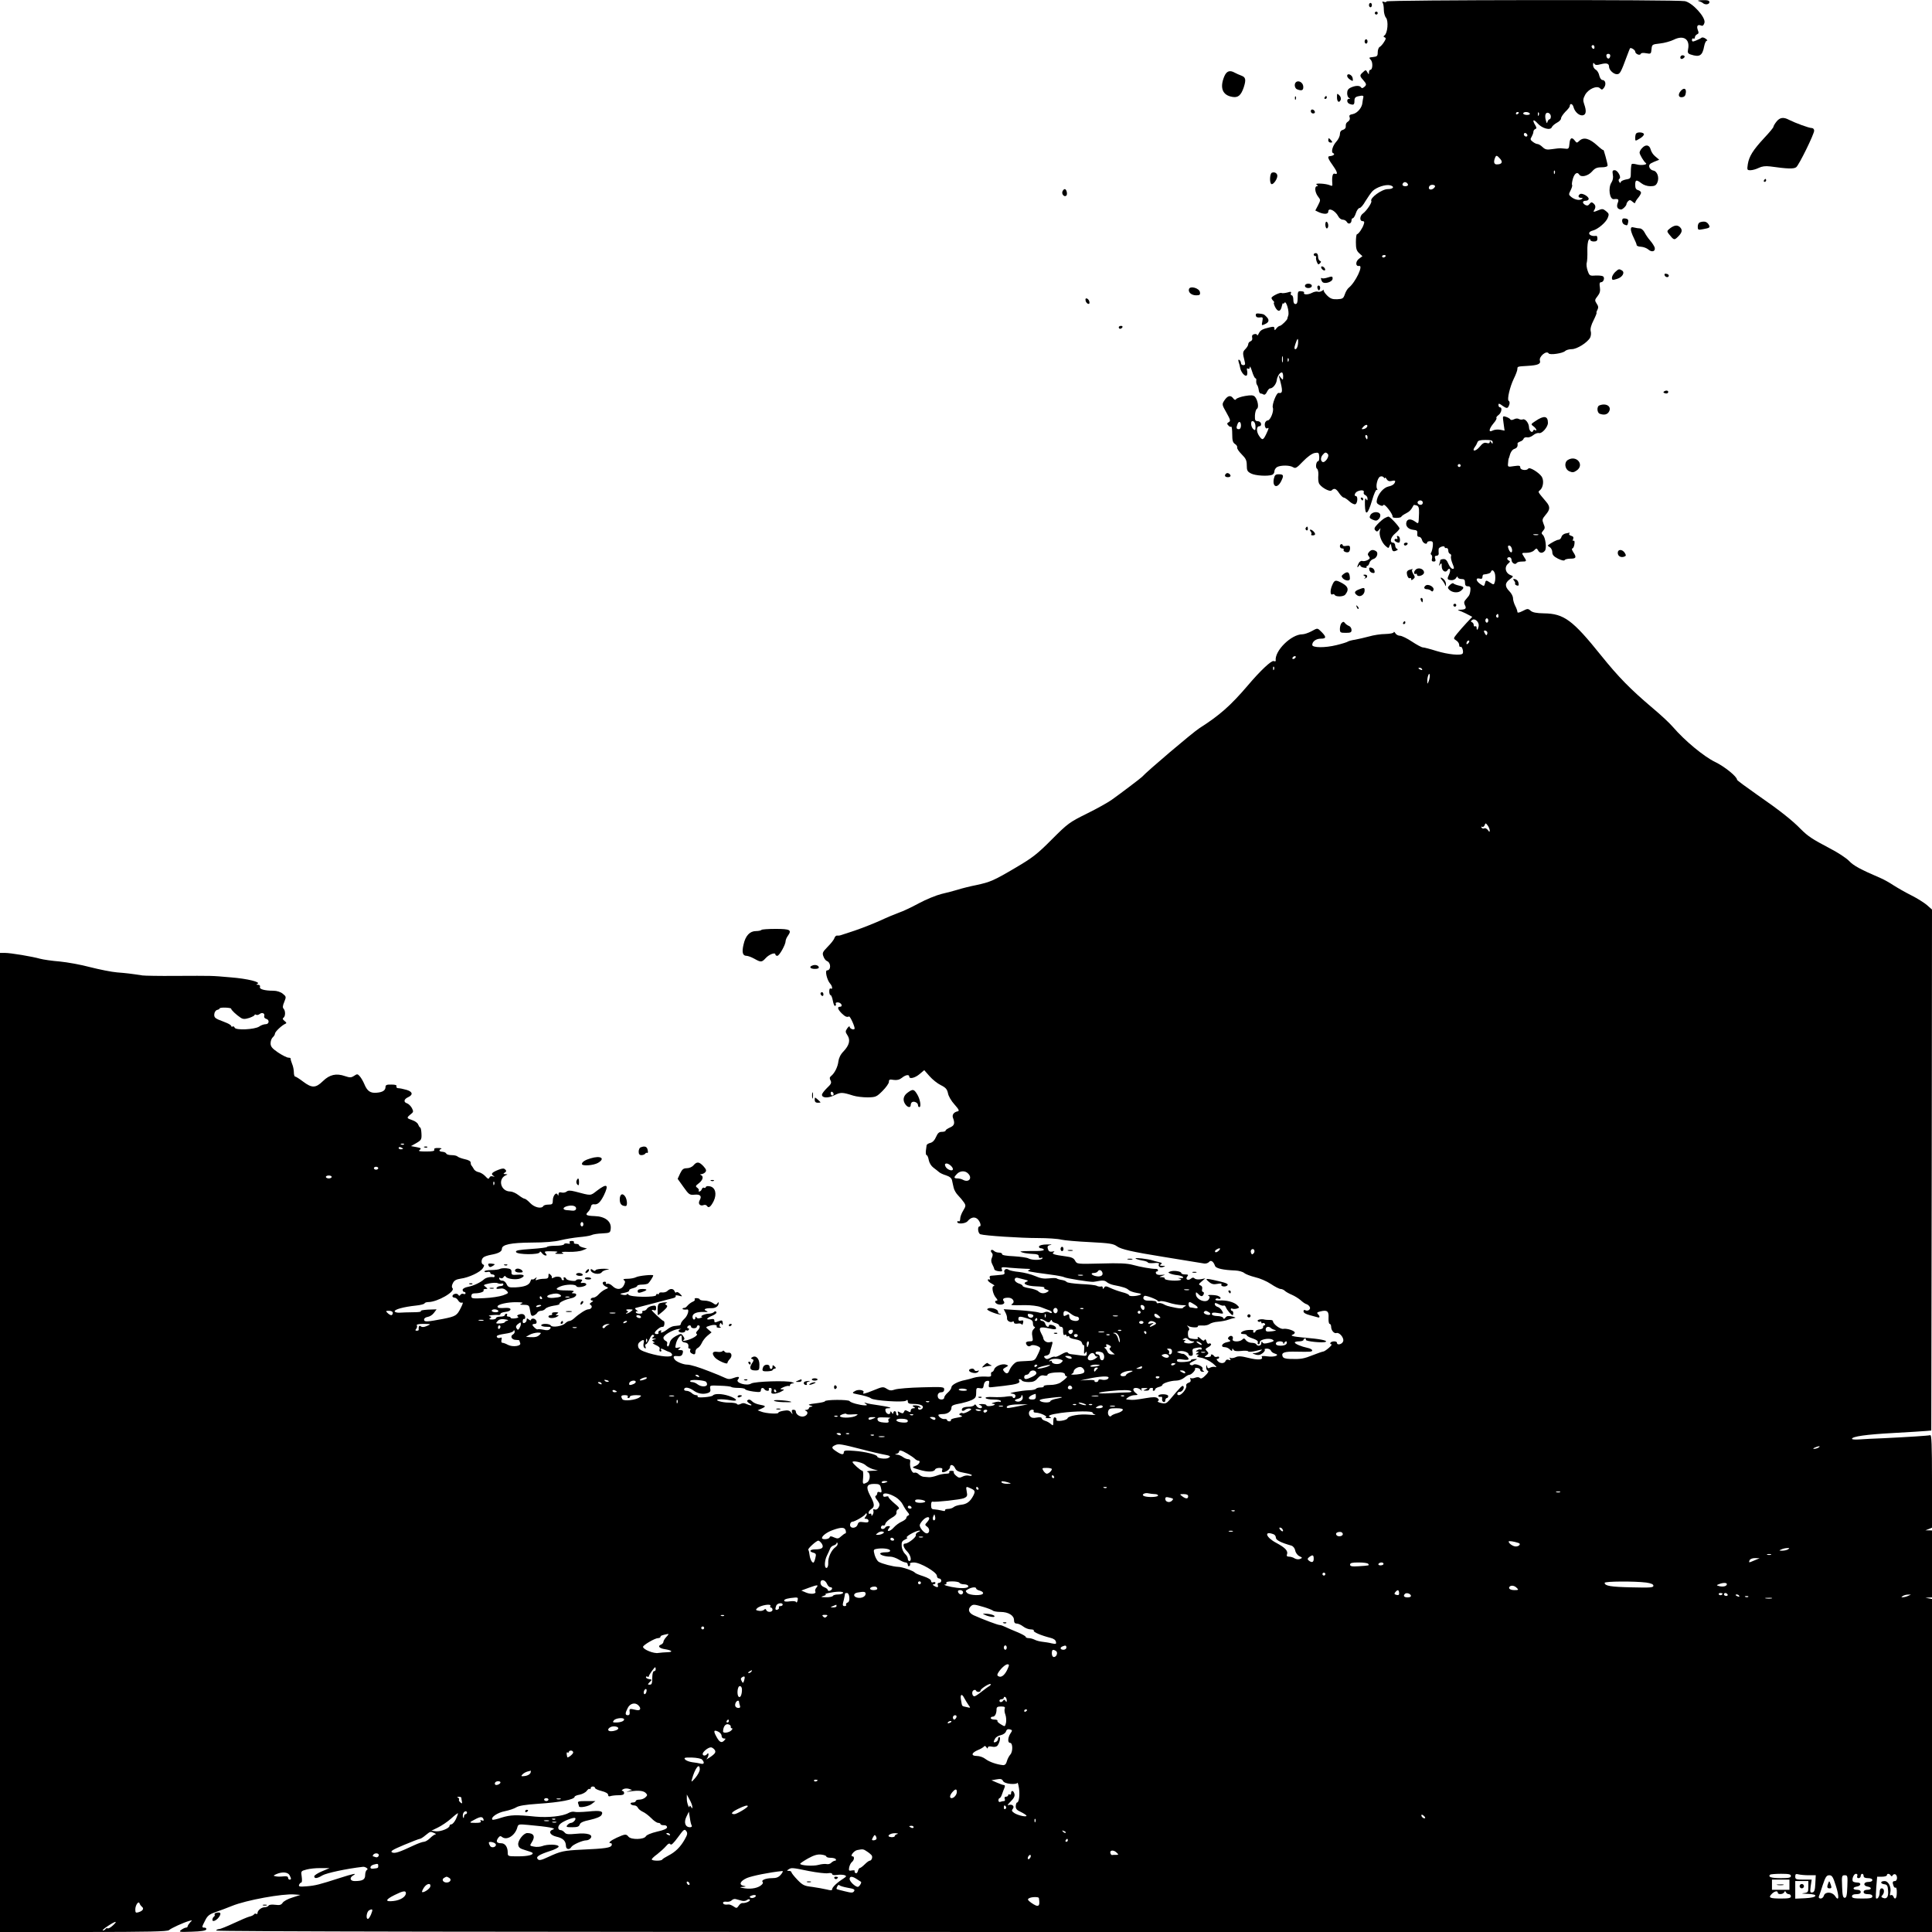 <?xml version="1.0" standalone="no"?>
<!DOCTYPE svg PUBLIC "-//W3C//DTD SVG 20010904//EN"
 "http://www.w3.org/TR/2001/REC-SVG-20010904/DTD/svg10.dtd">
<svg version="1.0" xmlns="http://www.w3.org/2000/svg"
 width="1328pt" height="1328pt" viewBox="0 0 1328 1328"
 preserveAspectRatio="xMidYMid meet">
<g transform="translate(0,1328) scale(0.1,-0.1)"
fill="#000000" stroke="none">
<path d="M9530 13270 c0 -5 -7 -6 -17 -3 -11 4 -14 3 -9 -6 5 -7 8 -29 8 -49
0 -20 7 -45 15 -54 18 -21 11 -106 -10 -121 -9 -7 -9 -10 1 -14 10 -4 9 -11
-4 -31 -9 -15 -23 -31 -31 -35 -7 -4 -13 -21 -13 -37 0 -25 -4 -29 -32 -32
-29 -3 -30 -4 -16 -19 16 -16 14 -69 -3 -69 -5 0 -9 -8 -9 -17 -1 -17 -1 -17
-11 0 -10 18 -12 18 -30 1 -24 -21 -24 -26 1 -54 24 -27 25 -34 6 -49 -10 -8
-16 -9 -21 -1 -8 13 -38 13 -70 -2 -18 -8 -25 -19 -25 -39 0 -15 6 -30 13 -32
10 -4 10 -6 0 -6 -18 -1 -16 -28 3 -35 27 -10 34 -7 34 19 0 26 7 31 45 37 14
2 19 -2 16 -12 -2 -8 -5 -24 -6 -35 -2 -34 -34 -72 -65 -79 -23 -4 -28 -9 -23
-22 4 -10 0 -22 -9 -28 -16 -11 -18 -17 -18 -40 0 -7 -9 -16 -20 -19 -13 -3
-20 -14 -20 -30 0 -13 -11 -36 -24 -50 -26 -28 -39 -74 -22 -80 15 -6 2 -18
-21 -20 -22 -1 -17 -15 25 -74 25 -36 29 -55 7 -47 -15 6 -21 -20 -17 -70 2
-14 -2 -16 -15 -10 -29 13 -111 17 -93 5 10 -7 11 -11 3 -11 -19 0 -15 -42 6
-70 19 -24 19 -25 1 -61 l-19 -36 25 -12 c35 -15 64 -14 64 4 0 31 47 9 69
-32 6 -13 20 -23 31 -23 10 0 23 -7 28 -16 10 -19 32 -11 32 12 0 8 4 14 9 14
5 0 15 16 21 35 6 19 18 35 25 35 8 0 26 21 41 48 16 26 37 56 48 68 27 27 90
48 122 40 33 -9 21 -26 -17 -26 -41 0 -125 -62 -113 -82 6 -10 -33 -68 -58
-86 -22 -16 -24 -52 -2 -52 11 0 14 -6 8 -22 -8 -27 -36 -67 -46 -68 -5 0 -8
-25 -8 -55 0 -43 4 -58 22 -75 l23 -21 -24 -18 c-25 -19 -24 -54 1 -49 32 7
-24 -112 -71 -150 -9 -7 -21 -27 -27 -45 -10 -29 -15 -32 -53 -34 -33 -1 -47
4 -70 27 -16 16 -26 33 -22 37 3 4 -1 2 -10 -5 -9 -7 -23 -10 -31 -7 -8 3 -27
-1 -42 -9 -27 -14 -61 -12 -52 3 3 4 -6 8 -20 9 -22 2 -24 -2 -24 -43 0 -33
-4 -45 -15 -45 -10 0 -15 10 -15 30 0 17 -5 30 -11 30 -6 0 -9 6 -6 14 5 11 0
13 -25 5 -17 -4 -35 -6 -39 -3 -10 6 -69 -23 -69 -34 0 -5 5 -13 12 -20 7 -7
9 -12 5 -12 -4 0 0 -14 8 -31 19 -36 38 -33 46 7 4 16 7 25 8 19 1 -5 5 -4 10
4 12 18 35 -63 26 -88 -3 -9 -6 -18 -6 -21 0 -9 -42 -50 -52 -50 -5 0 -16 -8
-23 -17 -12 -16 -13 -16 -14 -2 0 14 -6 15 -32 9 -52 -12 -65 -20 -76 -43 -6
-12 -11 -17 -11 -10 -1 6 -9 9 -20 6 -13 -3 -17 -11 -14 -24 3 -11 -1 -21 -11
-25 -9 -3 -16 -12 -16 -20 0 -8 -9 -23 -20 -34 -19 -19 -19 -27 -5 -82 6 -22
4 -28 -9 -28 -9 0 -16 6 -16 14 0 8 -5 18 -11 22 -7 4 -9 0 -5 -14 4 -11 9
-30 11 -43 6 -30 36 -63 46 -48 3 6 4 20 1 32 -3 14 -1 18 6 13 8 -4 12 0 13
11 0 10 7 -3 15 -29 8 -27 19 -48 23 -48 5 0 8 -8 6 -17 -1 -10 1 -22 5 -28 5
-5 10 -21 12 -35 1 -14 8 -25 13 -25 6 0 15 -3 21 -7 6 -4 16 3 22 17 7 14 16
25 22 25 19 0 43 30 46 56 3 27 21 54 35 54 5 0 9 -12 9 -27 -1 -27 -1 -28
-17 -8 -15 19 -15 19 -8 -5 24 -89 23 -106 -7 -101 -14 1 -46 -81 -39 -101 9
-24 -17 -88 -35 -88 -7 0 -14 -7 -18 -15 -7 -19 3 -47 15 -39 13 8 11 -1 -8
-41 -20 -41 -26 -43 -47 -13 -21 29 -21 68 0 68 9 0 14 7 12 18 -2 9 -12 17
-23 17 -17 0 -20 7 -19 39 1 21 7 42 14 46 15 9 5 63 -15 84 -11 10 -25 11
-67 4 -29 -5 -56 -15 -61 -21 -5 -9 -12 -7 -22 7 -17 22 -38 16 -60 -18 -16
-25 -16 -28 15 -82 28 -50 30 -58 16 -66 -13 -7 -13 -12 -3 -22 6 -8 15 -12
20 -9 4 2 7 -21 7 -51 0 -44 4 -58 19 -68 10 -6 17 -17 15 -23 -3 -7 11 -28
31 -48 29 -29 35 -42 35 -76 0 -35 4 -43 30 -56 29 -15 114 -20 144 -9 9 3 16
14 16 25 0 10 9 23 19 29 26 13 87 13 110 -2 16 -10 25 -4 67 40 30 31 61 54
80 58 27 5 30 3 32 -25 1 -17 -2 -31 -7 -31 -14 0 -21 -44 -8 -52 6 -4 10 -23
9 -42 -2 -20 -1 -44 3 -55 8 -27 75 -65 88 -52 18 18 31 13 52 -19 11 -16 25
-30 31 -30 6 0 24 -12 39 -26 15 -14 34 -23 41 -20 16 6 19 56 4 56 -15 0 -7
24 10 32 26 12 50 9 44 -6 -3 -7 2 -16 10 -19 9 -4 16 -14 16 -24 0 -15 -2
-16 -10 -3 -6 10 -9 -2 -8 -42 2 -78 20 -66 49 32 13 45 27 76 32 73 6 -4 7
-1 3 6 -12 19 3 78 21 85 9 4 20 1 25 -6 4 -7 8 -8 8 -3 0 6 5 2 11 -8 8 -13
18 -17 35 -13 13 4 24 3 24 -1 -1 -18 -17 -31 -46 -37 -33 -7 -69 -48 -79 -89
-5 -20 -2 -28 15 -37 17 -9 24 -9 30 -1 7 12 67 -66 62 -81 -3 -11 56 -10 60
0 2 5 16 15 32 23 24 12 36 24 53 57 1 2 10 1 20 -2 14 -5 18 -15 17 -53 -3
-79 -2 -76 -26 -59 -30 22 -55 20 -61 -4 -7 -27 13 -48 48 -52 25 -2 29 -7 27
-25 -2 -15 2 -23 12 -23 9 0 18 -10 21 -23 6 -22 35 -34 35 -15 0 4 9 8 21 8
17 0 20 -5 18 -32 -2 -18 -7 -38 -11 -45 -5 -6 -5 -14 1 -17 5 -3 7 -15 4 -26
-4 -14 0 -20 12 -20 12 0 15 5 10 20 -5 14 -2 20 10 20 9 0 16 7 14 18 -1 9
-1 22 0 28 1 14 41 26 41 13 0 -5 6 -8 13 -6 6 1 12 -7 12 -17 0 -11 5 -21 12
-23 7 -3 10 -10 7 -17 -3 -8 2 -30 10 -50 13 -31 13 -36 1 -36 -8 0 -21 15
-29 34 -10 25 -20 34 -35 33 -12 -1 -21 -4 -21 -8 0 -4 -3 -16 -6 -26 -5 -15
-4 -15 5 -3 9 12 11 10 11 -13 0 -31 27 -48 40 -26 15 23 24 1 12 -26 -17 -36
-15 -40 13 -43 14 -1 28 5 34 16 6 9 11 12 11 5 0 -7 11 -13 25 -13 20 0 25
-5 25 -25 0 -18 5 -25 20 -25 15 0 19 -6 17 -27 -1 -16 -6 -33 -12 -40 -5 -7
-16 -19 -23 -28 -9 -10 -10 -20 -3 -34 13 -23 5 -31 -28 -32 -26 -1 -26 -1 4
-12 17 -7 40 -18 52 -25 l23 -12 -38 -40 c-20 -22 -50 -55 -65 -74 -28 -35
-28 -35 -8 -48 12 -7 21 -21 21 -31 0 -10 4 -16 9 -13 10 6 23 -33 15 -46 -10
-16 -100 -7 -179 17 -44 14 -87 25 -95 25 -8 0 -42 18 -75 40 -33 22 -70 40
-82 40 -12 0 -27 8 -32 18 -6 9 -11 12 -11 6 0 -6 -24 -11 -57 -12 -32 0 -83
-8 -113 -17 -30 -8 -73 -18 -95 -22 -22 -3 -44 -9 -50 -13 -5 -4 -40 -15 -77
-24 -80 -20 -168 -19 -168 1 0 24 27 43 59 43 38 0 39 11 6 45 -31 30 -26 30
-72 5 -21 -11 -48 -20 -61 -20 -77 0 -193 -115 -183 -182 0 -4 -6 -5 -14 -2
-15 6 -92 -66 -179 -169 -118 -138 -193 -204 -331 -292 -47 -30 -359 -295
-395 -335 -7 -8 -155 -120 -209 -158 -25 -18 -102 -61 -171 -95 -119 -59 -130
-67 -240 -177 -99 -100 -133 -126 -245 -192 -154 -91 -177 -101 -275 -122 -41
-8 -97 -22 -125 -31 -27 -8 -79 -22 -114 -30 -36 -9 -105 -37 -155 -64 -50
-27 -111 -56 -136 -64 -25 -9 -83 -33 -130 -55 -47 -21 -123 -51 -170 -67 -47
-15 -92 -30 -100 -33 -8 -3 -20 -4 -27 -3 -6 1 -14 -7 -18 -18 -3 -11 -24 -37
-46 -59 -35 -36 -38 -43 -29 -66 5 -15 16 -29 24 -32 29 -11 29 -64 1 -64 -16
0 -1 -66 21 -91 16 -18 19 -43 4 -34 -6 4 -10 -5 -10 -19 0 -14 4 -26 9 -26 5
0 12 -18 16 -40 4 -22 11 -38 16 -34 5 3 7 10 4 15 -4 5 3 9 13 9 11 0 22 -7
26 -15 3 -9 0 -15 -9 -15 -22 0 -18 -16 10 -45 24 -23 36 -29 51 -22 8 3 43
-76 38 -85 -7 -10 -34 2 -34 15 0 6 -7 1 -16 -11 -14 -21 -14 -25 1 -48 22
-33 13 -69 -27 -111 -20 -20 -32 -45 -35 -68 -4 -37 -25 -81 -51 -102 -10 -8
-11 -16 -3 -30 8 -16 4 -25 -25 -52 -18 -18 -34 -38 -34 -46 0 -23 43 -25 86
-3 43 21 53 21 129 -3 22 -7 66 -12 99 -12 55 1 61 3 102 44 24 24 44 52 44
62 0 17 5 19 33 14 23 -3 39 1 56 14 25 21 51 25 51 9 0 -19 39 -10 71 17 l32
27 36 -41 c20 -23 55 -51 78 -62 34 -17 43 -28 49 -55 3 -20 23 -54 45 -78 30
-34 35 -44 22 -47 -27 -5 -41 -25 -32 -46 14 -37 9 -52 -21 -65 -16 -7 -30
-16 -30 -21 0 -5 -11 -9 -26 -9 -19 0 -28 -8 -40 -35 -9 -22 -23 -37 -39 -41
-14 -3 -26 -11 -26 -18 -1 -6 -3 -23 -5 -38 -1 -16 1 -28 5 -28 5 0 12 -15 15
-34 4 -20 17 -41 32 -52 15 -11 31 -24 38 -30 6 -6 28 -17 49 -23 25 -8 38
-20 41 -34 3 -12 7 -35 11 -50 3 -16 17 -40 31 -54 13 -13 31 -35 40 -48 14
-21 13 -26 -5 -56 -12 -19 -21 -44 -21 -57 0 -13 -4 -20 -10 -17 -5 3 -10 1
-10 -4 0 -17 56 -13 71 5 24 29 52 33 72 11 17 -20 23 -47 10 -47 -16 0 -11
-49 6 -54 31 -10 275 -26 395 -26 67 0 139 -5 161 -11 22 -5 111 -13 198 -17
134 -7 161 -11 185 -29 28 -20 104 -38 317 -72 66 -11 152 -25 190 -31 39 -6
80 -13 92 -15 12 -2 27 3 34 11 12 15 30 4 41 -28 7 -17 56 -28 139 -31 24 -1
52 -9 61 -17 9 -8 43 -21 75 -29 32 -7 81 -28 109 -47 28 -19 58 -34 67 -34 8
0 22 -6 29 -13 7 -7 29 -19 48 -27 19 -8 46 -25 60 -37 14 -13 32 -26 42 -28
9 -3 19 -13 22 -21 6 -16 -17 -30 -34 -19 -5 3 -10 -1 -10 -9 0 -10 16 -19 43
-26 23 -6 48 -13 55 -15 15 -5 16 7 1 22 -9 9 -6 13 14 18 49 13 62 3 59 -43
-1 -24 2 -42 8 -42 5 0 10 -9 10 -21 0 -23 20 -47 36 -42 20 7 53 -32 47 -55
-5 -22 -43 -32 -43 -12 0 13 -37 13 -45 0 -3 -5 -1 -10 6 -10 7 0 -1 -11 -17
-25 -16 -14 -33 -25 -38 -25 -5 0 -37 -11 -70 -24 -65 -26 -83 -29 -157 -27
-34 1 -49 6 -53 18 -10 26 13 34 94 32 41 -1 83 -1 93 0 29 2 19 19 -15 26
-43 9 -88 28 -88 37 0 5 14 8 30 8 17 0 30 5 30 10 0 6 5 10 11 10 5 0 8 -4 5
-9 -7 -11 121 -24 137 -14 14 9 -42 20 -153 29 -75 7 -96 13 -72 21 6 3 12 8
12 13 0 13 -53 30 -78 26 -21 -5 -72 33 -72 53 0 5 -10 9 -22 8 -13 0 -27 1
-33 2 -22 7 -56 0 -50 -9 4 -6 11 -8 16 -5 5 4 9 1 9 -5 0 -6 4 -9 9 -5 5 3
12 1 16 -5 3 -5 1 -10 -4 -10 -6 0 -10 -6 -9 -12 2 -8 -9 -14 -24 -16 -16 -2
-28 -8 -28 -13 0 -5 -5 -9 -11 -9 -5 0 -7 5 -4 11 5 7 -7 9 -36 7 -43 -3 -69
-28 -30 -28 12 0 21 -4 21 -8 0 -5 18 -15 40 -22 27 -9 39 -18 36 -27 -3 -7
-1 -13 4 -13 6 0 10 7 10 15 0 18 62 30 86 17 15 -8 12 -12 -21 -21 -30 -8
-41 -8 -47 2 -5 8 -8 7 -8 -5 0 -19 -25 -25 -35 -8 -3 6 -18 10 -32 10 -14 0
-32 8 -39 18 -10 14 -15 15 -25 4 -19 -18 -73 -16 -66 3 8 19 -11 31 -26 16
-9 -9 -8 -14 3 -21 12 -7 8 -11 -17 -16 -35 -7 -46 -34 -14 -34 11 0 27 -7 35
-16 12 -12 16 -12 16 -2 0 11 2 11 9 0 5 -9 22 -11 52 -8 24 3 46 2 49 -3 3
-5 27 -3 55 4 43 11 47 11 30 -1 -10 -8 -28 -14 -39 -15 -21 0 -21 -1 -1 -8
11 -5 27 -6 35 -3 21 8 40 29 33 36 -4 3 4 6 16 6 12 0 24 -6 27 -14 3 -8 15
-17 27 -20 39 -11 -3 -26 -52 -19 -30 4 -42 3 -38 -4 13 -20 -26 -23 -90 -7
-51 13 -71 14 -90 5 -13 -6 -29 -8 -35 -5 -7 5 -8 2 -3 -6 6 -10 4 -12 -9 -7
-10 4 -19 1 -22 -8 -8 -19 -38 -19 -54 0 -9 10 -9 15 -1 15 6 0 11 4 11 10 0
5 -6 7 -14 4 -8 -3 -17 -1 -21 5 -3 6 -11 11 -16 11 -6 0 -8 -4 -5 -8 2 -4 -7
-9 -22 -10 -25 -1 -26 0 -9 12 16 12 16 16 3 29 -13 13 -12 16 9 27 14 7 22
17 19 22 -3 4 -10 6 -15 2 -6 -3 -13 4 -16 16 -4 14 -8 18 -13 10 -5 -8 -11
-7 -23 4 -17 18 -32 22 -22 6 5 -8 -52 -4 -63 5 -8 7 -9 46 -1 51 6 3 5 12 -3
22 -11 13 -11 14 1 7 19 -11 71 -12 64 -2 -3 5 11 7 30 6 19 -2 42 3 51 10 9
7 35 15 58 16 24 2 56 8 71 14 16 6 36 11 45 12 9 1 1 5 -18 10 -27 6 -38 4
-46 -7 -9 -11 -13 -12 -16 -3 -2 7 -21 13 -41 13 -24 1 -37 6 -37 14 0 10 10
12 41 7 40 -7 41 -7 29 15 -7 12 -21 25 -31 27 -10 3 -19 11 -19 19 0 10 5 10
27 -1 15 -8 30 -12 35 -9 4 3 11 -3 15 -13 6 -17 37 -53 46 -53 2 0 4 7 4 15
0 8 -4 15 -9 15 -4 0 -8 5 -8 11 0 5 5 7 10 4 6 -3 20 -3 31 0 20 7 20 7 2 25
-23 21 -74 34 -121 31 -20 -1 -31 2 -27 8 3 6 12 8 20 4 8 -3 15 -1 15 5 0 5
-10 12 -22 16 -27 7 -78 7 -61 -1 9 -3 10 -10 3 -22 -17 -33 -90 -5 -90 34 0
15 1 15 16 1 19 -20 30 -20 38 -1 3 8 0 15 -5 15 -6 0 -9 9 -6 19 3 12 -1 22
-12 26 -14 6 -12 9 9 27 l25 21 -31 -6 c-18 -3 -36 -1 -42 5 -8 8 -15 8 -26
-1 -20 -17 -41 -4 -25 15 9 11 7 14 -15 14 -14 0 -26 4 -26 9 0 12 -50 20 -74
12 -19 -7 -19 -8 0 -16 10 -4 32 -9 47 -10 16 -2 33 -7 38 -12 6 -6 -1 -9 -18
-8 -15 1 -20 0 -10 -2 36 -9 7 -18 -47 -15 -31 2 -54 8 -50 13 3 5 -5 9 -18
10 -23 1 -23 1 2 10 23 8 22 8 -7 6 -20 -2 -34 2 -37 10 -3 7 -1 13 4 13 6 0
10 4 10 9 0 6 -8 10 -17 9 -29 0 -105 13 -158 28 -37 10 -93 13 -216 9 -166
-4 -166 -4 -179 19 -9 18 -24 25 -64 30 -82 11 -100 17 -84 28 9 7 7 8 -9 5
-13 -3 -24 1 -27 10 -10 25 -7 31 17 36 12 3 0 4 -27 3 -30 0 -51 -6 -54 -13
-2 -7 3 -13 12 -13 8 0 17 -4 21 -9 3 -6 -17 -10 -47 -10 -29 0 -69 0 -88 -1
-32 -2 -33 -2 -10 -10 14 -4 44 -8 68 -9 31 -1 42 -5 42 -17 0 -10 5 -14 16
-10 8 3 12 2 9 -4 -8 -13 -71 -13 -96 0 -10 6 -56 12 -101 15 -52 2 -82 8 -80
14 1 6 -8 11 -21 11 -13 0 -28 5 -35 12 -6 6 -15 9 -19 5 -4 -4 -2 -12 4 -18
8 -8 8 -18 1 -34 -7 -16 -6 -29 3 -46 7 -13 13 -28 14 -34 0 -5 13 -11 29 -13
24 -3 28 -1 22 14 -6 15 -1 16 55 10 34 -3 83 -6 108 -7 33 0 40 -3 26 -8 -22
-9 -12 -11 145 -32 47 -6 89 -14 95 -18 9 -7 175 -34 200 -32 6 0 25 4 43 7
22 4 38 2 50 -9 9 -8 31 -17 47 -20 63 -12 90 -21 103 -34 7 -7 32 -16 55 -20
33 -5 37 -8 22 -14 -27 -10 -75 -11 -75 -1 0 4 -21 14 -47 20 -26 7 -62 20
-81 29 -29 14 -35 14 -43 2 -7 -11 -9 -11 -9 -1 0 8 -6 12 -12 9 -7 -2 -21 0
-30 5 -10 5 -59 10 -109 12 -51 3 -95 9 -98 15 -4 5 -18 11 -33 13 -15 2 -30
7 -34 10 -3 4 -27 4 -53 1 -36 -4 -60 0 -96 16 -27 12 -76 24 -110 28 -33 3
-65 10 -72 15 -16 13 -36 0 -29 -18 4 -9 -2 -15 -17 -16 -12 -1 -31 -3 -42 -4
-11 -1 -26 -2 -34 -3 -8 -1 -11 -7 -7 -17 3 -8 2 -12 -4 -9 -6 3 -10 2 -10 -4
0 -6 12 -17 28 -25 15 -8 21 -15 13 -16 -18 0 -7 -57 16 -82 10 -11 11 -18 5
-18 -19 0 -14 -18 7 -25 27 -8 54 4 41 20 -13 16 -3 25 31 25 30 0 48 -28 27
-42 -16 -10 -7 -11 87 -9 42 0 86 -5 110 -14 22 -9 48 -18 58 -22 9 -3 17 -9
17 -15 0 -5 -7 -5 -18 1 -11 6 -24 6 -34 0 -10 -5 -26 -5 -40 0 -13 4 -72 11
-131 15 l-108 7 12 -23 c7 -13 12 -30 11 -39 -3 -17 23 -33 39 -23 5 3 9 0 9
-7 0 -7 10 -9 25 -7 13 3 26 0 28 -6 2 -6 6 -1 9 10 4 17 2 20 -13 17 -13 -4
-19 0 -19 11 0 19 10 20 61 4 31 -9 39 -16 39 -35 0 -12 5 -23 11 -23 6 0 3
-7 -6 -16 -11 -11 -14 -26 -9 -50 6 -32 4 -34 -20 -34 -15 0 -25 -5 -24 -12 4
-20 21 -28 34 -17 13 10 64 -5 64 -19 0 -5 -8 -26 -19 -47 -18 -37 -20 -38
-72 -40 -30 -1 -61 -3 -69 -6 -17 -5 -44 -36 -53 -61 -8 -22 -21 -23 -36 -4
-10 12 -8 17 11 27 21 12 22 12 3 19 -26 9 -74 -10 -81 -32 -3 -10 -10 -18
-15 -18 -5 0 -9 -8 -7 -18 3 -14 -4 -17 -41 -14 -24 1 -58 -2 -77 -8 -18 -6
-45 -13 -60 -16 -48 -9 -94 -33 -94 -49 0 -8 -11 -25 -25 -37 -14 -12 -25 -28
-25 -35 0 -17 -36 -17 -42 0 -8 20 2 37 23 37 12 0 19 7 19 19 0 18 -8 19
-152 15 -84 -2 -168 -9 -186 -15 -26 -9 -37 -8 -57 5 -23 15 -29 15 -87 -9
-66 -27 -83 -30 -73 -16 9 15 -32 23 -55 11 -25 -13 -24 -17 10 -23 52 -10 85
-20 97 -29 20 -16 224 -29 240 -16 10 8 13 6 13 -6 0 -11 9 -16 33 -16 50 0
76 -10 70 -26 -6 -16 -33 -19 -33 -3 0 5 5 7 12 3 7 -4 8 -3 4 4 -4 7 -19 12
-34 12 -21 0 -24 -2 -12 -10 13 -8 12 -10 -2 -10 -10 0 -18 -7 -18 -15 0 -13
-4 -14 -20 -5 -16 9 -22 8 -26 -4 -5 -12 -10 -13 -27 -5 -17 10 -19 9 -14 -5
4 -9 2 -16 -3 -16 -6 0 -10 7 -10 15 0 8 -4 15 -10 15 -5 0 -10 -6 -10 -12 0
-9 -4 -8 -10 2 -6 10 -10 11 -10 3 0 -21 -27 -15 -33 7 -4 15 0 20 16 20 39 0
10 10 -60 20 -38 5 -79 12 -89 16 -16 5 -16 4 -4 -5 13 -9 12 -11 -5 -11 -34
1 -98 18 -105 29 -7 12 -170 11 -170 -1 0 -4 -28 -10 -62 -14 -50 -6 -58 -9
-38 -15 16 -4 19 -7 8 -8 -10 -1 -18 -5 -18 -11 0 -5 -8 -10 -17 -11 -11 0
-13 -3 -5 -6 21 -8 13 -32 -13 -39 -25 -6 -55 13 -55 35 0 6 -7 11 -16 11 -11
0 -14 -6 -10 -17 6 -17 5 -17 -7 -1 -10 13 -23 16 -50 11 -21 -3 -37 -9 -37
-14 0 -10 -86 -5 -118 8 l-24 9 27 12 c33 15 30 19 -14 27 -18 3 -40 12 -48
20 -16 16 -26 19 -37 8 -3 -4 4 -13 16 -20 13 -7 17 -12 10 -13 -7 0 -22 5
-33 10 -13 7 -25 7 -38 0 -13 -6 -22 -7 -26 0 -3 5 -28 9 -54 9 -45 -1 -108
18 -71 22 20 2 48 0 88 -7 49 -8 38 12 -18 31 -48 16 -99 17 -110 3 -9 -11
-112 -19 -105 -8 3 6 -1 10 -10 10 -9 0 -23 7 -31 15 -9 8 -24 15 -36 15 -11
0 -18 5 -15 13 5 15 35 10 67 -13 28 -20 64 -26 96 -15 15 5 20 13 16 30 -4
23 -3 23 68 20 39 -1 74 -5 77 -9 4 -3 25 -6 49 -6 23 0 44 -4 46 -9 2 -5 27
-12 56 -16 44 -6 52 -4 52 9 0 18 15 21 25 6 3 -5 13 -10 21 -10 8 0 12 5 9
10 -3 6 0 10 8 10 10 0 13 -7 10 -20 -4 -16 0 -20 18 -20 13 1 35 7 49 15 23
13 23 14 5 15 -16 1 -14 4 10 15 17 7 33 11 38 8 4 -2 7 1 7 6 0 6 8 11 18 12
14 0 14 1 -3 8 -34 13 -257 6 -282 -9 -29 -19 -110 5 -91 27 16 20 6 24 -30
11 -24 -9 -37 -9 -56 0 -15 7 -36 16 -48 21 -13 5 -41 16 -63 25 -71 28 -129
46 -152 46 -26 0 -75 20 -85 35 -13 17 -9 26 10 24 32 -3 40 1 45 21 4 15 0
20 -16 20 -18 0 -20 2 -7 11 12 9 10 10 -8 6 -21 -5 -23 -3 -16 26 6 27 25 57
37 57 2 0 3 -10 3 -22 -1 -17 5 -24 22 -26 20 -3 27 -13 23 -34 0 -5 4 -8 10
-8 5 0 7 -5 3 -11 -3 -6 0 -15 7 -20 21 -13 29 -11 29 10 0 10 7 21 15 25 8 3
21 18 28 33 6 15 24 39 40 52 l28 23 -21 18 c-21 18 -21 18 7 27 29 10 56 7
49 -6 -3 -4 5 -7 17 -8 12 0 17 1 10 4 -7 2 -9 11 -6 19 5 13 7 13 14 2 6 -9
8 -6 7 9 -2 18 -6 20 -26 12 -30 -12 -32 -11 -32 5 0 9 -8 12 -25 8 -36 -7
-31 7 10 24 20 8 33 19 29 25 -4 8 -10 7 -17 0 -6 -6 -22 -11 -37 -11 -24 0
-65 -19 -45 -21 6 0 1 -4 -10 -8 -12 -5 -23 -4 -27 3 -6 8 -8 7 -8 -1 0 -7 -4
-13 -10 -13 -5 0 -10 9 -10 19 0 23 30 35 80 33 26 -1 30 1 16 7 -26 10 -8 20
33 19 31 -1 51 14 51 37 0 6 -4 4 -9 -4 -7 -11 -13 -11 -32 3 -13 9 -38 16
-56 16 -18 0 -33 4 -33 8 0 4 -9 8 -20 9 -11 1 -18 -2 -15 -8 4 -5 -2 -12 -12
-16 -10 -4 -26 -15 -35 -25 -9 -11 -19 -19 -23 -18 -4 1 -9 -1 -13 -4 -5 -6
13 -10 31 -7 17 3 5 -42 -18 -63 -14 -13 -25 -28 -25 -35 0 -6 -6 -12 -12 -12
-7 -1 -23 -3 -35 -4 -12 -1 -34 -12 -48 -24 -29 -22 -51 -28 -40 -11 3 6 -1 7
-9 4 -9 -3 -13 -10 -10 -15 3 -5 -2 -9 -10 -9 -21 0 -20 12 2 31 17 15 26 19
40 19 4 0 8 9 9 20 1 11 -2 20 -6 20 -8 0 -81 68 -81 75 0 2 7 2 15 -1 10 -4
15 0 15 14 0 17 -5 20 -27 16 -16 -3 -32 -12 -36 -20 -4 -8 -15 -14 -23 -14
-8 0 -12 -4 -9 -10 4 -6 -5 -10 -19 -10 -14 0 -26 5 -26 11 0 5 6 7 13 4 6 -4
4 0 -6 8 -17 14 -16 15 5 20 13 3 68 18 123 32 55 15 110 29 122 32 13 3 20 9
17 15 -3 5 6 6 22 2 26 -7 27 -7 8 13 -10 10 -22 15 -25 10 -3 -5 -9 -2 -12 7
-8 20 -31 21 -49 3 -7 -8 -24 -12 -36 -11 -12 2 -22 -1 -22 -7 0 -5 -4 -7 -10
-4 -5 3 -10 0 -10 -7 0 -17 -180 -15 -190 3 -4 6 -9 7 -11 2 -2 -5 -15 -6 -29
-3 -23 6 -22 7 13 14 21 4 35 11 32 16 -3 4 8 11 25 15 16 4 30 11 30 16 0 5
15 9 33 9 17 0 37 4 42 8 9 7 35 47 35 55 0 8 -99 -2 -118 -12 -11 -6 -38 -11
-59 -11 -24 0 -33 -3 -25 -9 10 -6 11 -13 1 -34 -15 -33 -50 -36 -80 -6 -11
11 -27 18 -35 15 -9 -3 -12 -1 -9 4 3 6 -1 10 -9 10 -22 0 -15 -23 9 -34 19
-8 19 -9 -5 -19 -14 -6 -34 -22 -45 -34 -11 -13 -28 -23 -38 -23 -19 0 -24
-20 -4 -20 6 0 4 -5 -7 -11 -14 -9 -15 -13 -6 -19 16 -10 4 -30 -17 -30 -15 0
-62 -30 -97 -62 -11 -10 -25 -18 -32 -18 -7 0 -20 -7 -29 -16 -19 -20 -90 -31
-99 -15 -9 14 -66 15 -66 1 0 -5 16 -10 36 -10 30 0 34 -2 25 -14 -8 -10 -21
-12 -46 -6 -19 4 -36 5 -39 3 -5 -6 -36 21 -36 31 0 3 7 6 16 6 21 0 14 32 -8
36 -10 1 -18 -2 -18 -8 0 -6 -6 -5 -15 2 -12 10 -15 10 -15 -3 0 -8 -6 -17
-14 -20 -10 -4 -14 0 -13 13 1 10 5 16 9 14 4 -3 8 2 8 10 0 20 -16 29 -41 21
-15 -5 -18 -9 -9 -15 7 -5 1 -9 -19 -12 -17 -2 -31 -1 -31 4 0 4 -7 8 -16 8
-8 0 -12 5 -9 10 3 5 1 10 -4 10 -6 0 -11 -4 -11 -10 0 -5 -13 -10 -30 -10
-16 0 -30 -4 -30 -10 0 -5 -12 -10 -27 -10 -20 0 -24 3 -14 9 11 7 10 10 -5
14 -18 5 36 11 64 8 6 -1 12 3 12 8 0 5 14 11 32 13 45 4 51 30 7 28 -49 -3
-59 -1 -59 10 0 14 69 30 130 29 40 0 50 -3 35 -9 -16 -7 -13 -9 16 -9 35 -1
37 -3 43 -41 5 -32 9 -38 24 -33 9 4 21 12 25 20 4 7 16 13 26 13 10 0 24 6
30 14 6 8 32 17 57 21 25 3 43 9 40 12 -8 8 39 31 79 39 36 6 50 34 18 34 -15
0 -16 2 -3 10 11 7 -3 10 -46 10 -72 0 -86 9 -43 27 38 16 106 17 111 2 5 -14
68 -2 68 12 0 9 -15 13 -34 10 -5 -1 -5 4 1 11 9 10 6 13 -13 14 -13 1 -24 -2
-24 -6 0 -11 -64 -2 -68 10 -2 6 -8 10 -13 10 -6 0 -7 -4 -4 -10 3 -5 1 -10
-4 -10 -6 0 -11 4 -11 9 0 15 -31 21 -52 10 -11 -6 -18 -7 -15 -2 3 4 -1 14
-9 21 -12 11 -14 9 -14 -8 0 -15 -6 -20 -29 -20 -16 0 -37 -3 -47 -7 -13 -5
-15 -3 -9 8 7 11 6 12 -7 2 -8 -7 -17 -10 -21 -7 -3 3 -8 -3 -11 -14 -8 -25
-40 -38 -102 -41 -45 -2 -52 1 -62 23 -6 13 -18 23 -28 23 -9 -1 -19 4 -22 12
-3 9 0 11 8 6 7 -4 16 -2 21 6 6 10 11 11 16 3 11 -16 74 -23 101 -11 36 16
26 29 -20 25 -39 -3 -43 -1 -42 19 0 17 -6 22 -33 25 -18 2 -39 0 -46 -4 -6
-4 -33 -8 -59 -8 -27 0 -48 -4 -48 -9 0 -5 9 -7 20 -4 11 3 20 0 20 -6 0 -6 7
-11 15 -11 8 0 15 -5 15 -10 0 -6 -3 -9 -7 -9 -23 4 -53 -3 -65 -14 -24 -22
-72 -45 -110 -52 -22 -4 -38 -13 -38 -21 0 -8 5 -14 10 -14 6 0 10 -4 10 -10
0 -5 -6 -7 -14 -4 -8 3 -17 0 -21 -6 -6 -9 -9 -9 -15 0 -9 14 -40 6 -40 -10 0
-5 7 -10 15 -10 8 0 19 -9 25 -20 6 -10 17 -17 24 -14 11 4 9 -5 -6 -35 -27
-54 -34 -59 -124 -77 -111 -21 -129 -22 -129 -4 0 8 11 16 25 18 14 2 33 14
43 28 l18 24 -59 -2 c-33 -2 -55 -6 -49 -10 7 -5 -17 -8 -53 -8 -36 0 -78 -2
-94 -3 -16 -1 -31 3 -33 9 -4 13 61 31 147 40 30 3 57 10 58 15 2 5 14 9 26 9
63 0 189 73 166 96 -6 6 -5 19 3 34 9 19 23 26 54 31 55 7 136 45 152 72 10
15 11 22 2 25 -15 5 -14 37 2 49 6 6 30 14 52 18 51 9 75 22 75 41 0 29 60 42
205 43 89 0 161 6 198 16 32 8 88 17 125 21 37 3 76 9 87 14 11 6 45 11 75 12
53 3 55 4 58 33 5 50 -39 84 -111 86 -59 2 -67 8 -43 31 8 8 16 23 18 34 2 12
10 18 22 16 24 -4 43 14 67 62 36 75 22 84 -47 32 -48 -37 -37 -36 -152 -6
-33 8 -47 8 -58 -1 -7 -6 -23 -9 -34 -6 -14 4 -20 0 -21 -11 0 -11 -2 -13 -6
-4 -9 22 -33 -7 -33 -39 0 -25 -4 -29 -29 -29 -17 0 -33 -4 -36 -10 -13 -21
-61 -10 -90 20 -16 17 -33 30 -38 30 -6 0 -25 11 -43 25 -18 14 -43 25 -56 25
-68 0 -89 89 -28 113 11 4 9 6 -5 6 -16 1 -17 3 -5 11 11 7 12 12 3 21 -9 9
-19 9 -45 -1 -46 -18 -56 -29 -38 -41 12 -9 12 -10 -3 -5 -11 3 -20 0 -23 -9
-5 -11 -11 -9 -28 10 -13 14 -34 26 -46 28 -13 2 -29 12 -34 23 -6 10 -13 21
-16 24 -3 3 -5 12 -5 20 0 8 -15 17 -40 22 -22 5 -44 13 -49 18 -6 6 -24 10
-42 10 -18 0 -34 5 -36 10 -2 6 -13 12 -26 13 -24 1 -29 12 -9 20 6 3 -2 6
-20 6 -22 1 -31 -3 -28 -11 4 -10 -11 -13 -55 -13 -47 0 -57 2 -45 11 13 10 9
13 -22 19 l-38 7 37 21 c34 20 37 25 35 65 -1 23 -5 42 -9 42 -3 0 -9 9 -13
19 -3 11 -21 25 -40 31 -41 14 -42 16 -13 40 21 16 21 20 9 44 -8 14 -22 28
-33 32 -26 8 -22 29 7 42 37 17 31 39 -12 51 -21 6 -46 11 -55 11 -10 0 -15 6
-13 13 4 8 -7 12 -35 12 -31 1 -40 -3 -40 -16 0 -24 -20 -37 -61 -40 -43 -4
-65 11 -85 60 -8 19 -22 43 -31 53 -15 17 -18 17 -39 3 -20 -13 -29 -13 -62
-2 -60 21 -106 11 -152 -34 -50 -49 -76 -49 -136 -4 -25 19 -50 35 -55 35 -5
0 -9 13 -9 29 0 16 -5 42 -12 58 -6 15 -11 31 -10 36 1 4 -6 7 -16 7 -9 0 -41
16 -70 35 -42 29 -52 41 -52 64 0 16 7 34 15 41 8 7 15 18 15 25 0 13 49 59
72 68 9 3 8 9 -6 19 -13 10 -15 17 -8 22 15 9 15 49 1 63 -7 7 -6 21 5 46 14
35 14 37 -11 57 -15 12 -41 20 -63 20 -62 0 -99 11 -93 26 3 9 -2 14 -13 15
-13 0 -15 2 -5 6 29 12 -68 36 -184 45 -137 12 -117 11 -380 10 -110 -1 -211
1 -225 3 -85 13 -112 16 -175 21 -38 3 -122 20 -185 36 -63 17 -158 34 -210
39 -52 4 -113 13 -135 19 -53 15 -201 40 -242 40 l-33 0 0 -3365 0 -3365 574
0 c444 0 578 3 588 13 14 13 99 52 138 63 23 6 23 6 7 -10 -9 -10 -17 -22 -17
-27 0 -5 -6 -9 -12 -9 -7 0 -22 -8 -33 -16 -18 -14 -12 -15 74 -12 64 2 96 7
99 16 2 6 -3 12 -12 12 -20 0 -20 3 4 49 15 31 29 43 67 56 52 19 73 26 117
44 97 40 351 86 431 79 l40 -3 -55 -18 c-31 -9 -61 -26 -67 -36 -10 -15 -20
-18 -51 -14 -24 3 -42 1 -46 -6 -4 -6 -16 -11 -27 -11 -22 0 -49 -22 -49 -40
0 -6 -4 -9 -9 -5 -5 3 -12 1 -15 -4 -3 -5 -17 -12 -31 -15 -13 -3 -62 -24
-109 -46 -47 -22 -92 -40 -100 -40 -8 0 -18 -4 -21 -10 -4 -7 1963 -10 5894
-10 l5901 0 0 1144 0 1145 -22 4 -23 4 23 2 22 1 0 230 0 230 -22 1 -23 0 23
9 22 9 0 320 c0 252 -3 320 -12 316 -15 -4 -158 -13 -323 -21 -60 -2 -134 -6
-162 -8 -29 -2 -53 -1 -53 4 0 16 98 30 285 40 105 6 206 12 225 14 l35 3 3
1791 2 1790 -35 31 c-20 17 -68 47 -108 67 -40 20 -94 51 -122 69 -27 18 -68
41 -90 50 -135 58 -184 84 -215 117 -19 20 -80 60 -135 88 -118 62 -148 82
-196 130 -61 63 -152 134 -298 235 -77 54 -141 101 -141 105 0 22 -87 92 -152
123 -76 37 -206 144 -288 239 -22 26 -84 84 -138 129 -156 132 -237 215 -357
364 -196 244 -255 287 -392 289 -52 1 -78 6 -92 18 -18 16 -22 15 -55 -2 -26
-13 -36 -14 -36 -5 0 7 -7 26 -15 41 -8 16 -15 39 -15 52 0 13 -11 34 -25 48
-32 32 -32 57 3 82 26 20 26 21 7 28 -38 14 -47 57 -17 81 12 10 14 16 5 19
-18 8 -16 24 2 24 8 0 15 -9 15 -19 0 -21 26 -36 35 -21 4 6 19 10 36 10 34 0
35 2 13 35 -16 25 -16 25 19 25 20 0 43 7 52 17 16 16 18 16 27 0 11 -21 32
-22 47 -3 14 17 4 93 -14 109 -11 10 -10 15 2 29 13 15 14 22 3 47 -11 28 -10
33 14 62 32 37 33 56 3 91 -59 70 -57 66 -42 78 23 19 29 68 12 94 -20 29 -84
68 -92 55 -10 -16 -55 -11 -55 7 0 14 -7 15 -43 10 -43 -7 -44 -6 -41 21 1 15
3 29 4 31 1 1 3 5 4 10 8 33 20 52 37 57 17 6 23 17 20 37 0 4 8 9 18 13 11 3
22 12 24 20 3 7 14 11 24 9 10 -3 29 4 41 14 13 11 31 18 41 15 20 -5 61 42
61 70 0 49 -27 53 -87 12 -31 -20 -31 -22 -13 -35 20 -14 29 -37 11 -26 -5 4
-11 1 -13 -6 -6 -18 -28 1 -28 25 -1 29 -26 61 -43 54 -8 -3 -20 -1 -27 3 -8
5 -22 4 -33 -2 -13 -6 -22 -7 -26 0 -3 5 -17 13 -30 17 -23 7 -23 6 -16 -44
l7 -51 -30 6 c-16 3 -39 1 -51 -5 -31 -17 -28 9 5 49 15 17 24 34 20 37 -3 3
3 12 14 20 21 15 28 53 10 53 -5 0 -10 7 -10 16 0 13 5 12 29 -6 23 -16 31
-17 38 -8 11 18 13 37 3 43 -12 8 8 95 35 151 14 28 25 58 25 67 0 18 0 18 70
22 70 4 92 13 85 36 -9 27 45 73 60 50 7 -13 97 0 113 16 7 7 28 13 46 13 36
0 107 45 126 79 6 12 8 32 4 45 -4 16 3 42 20 75 14 28 23 51 20 51 -2 0 0 9
6 20 8 15 7 26 -5 43 -14 22 -14 26 6 51 16 20 20 36 16 62 -4 24 -2 34 8 34
18 0 28 32 13 41 -7 4 -30 6 -52 5 -38 -3 -41 -1 -53 33 -7 20 -10 45 -6 56 3
11 5 47 4 80 -1 33 3 67 9 75 6 10 10 11 10 3 0 -7 11 -13 25 -13 18 0 25 5
25 20 0 11 -3 19 -7 19 -48 -8 -70 25 -25 36 35 9 90 55 103 87 10 25 9 30
-12 47 -21 17 -26 17 -57 4 -26 -11 -32 -11 -26 -1 14 22 13 36 -3 50 -12 10
-17 9 -27 -4 -9 -12 -17 -13 -29 -7 -23 13 -21 29 3 29 11 0 20 6 20 13 0 17
-45 42 -59 33 -17 -11 -13 -26 7 -26 13 0 14 -2 3 -9 -16 -11 -50 -3 -73 17
-16 13 -16 17 -2 44 8 16 13 32 10 37 -3 4 0 24 6 44 11 36 30 48 43 27 13
-21 60 -10 87 20 21 24 34 30 67 30 26 0 41 5 41 13 0 14 -28 115 -29 106 -1
-4 -20 11 -43 32 -52 47 -91 58 -120 33 -19 -18 -20 -18 -33 -1 -20 27 -34 20
-37 -20 -3 -34 -6 -38 -28 -35 -14 1 -29 3 -35 3 -5 0 -30 -2 -55 -6 -38 -6
-49 -3 -67 14 -12 12 -28 21 -35 21 -7 0 -22 7 -33 16 -16 12 -18 18 -7 34 6
11 12 26 12 34 0 8 6 16 13 19 10 3 10 9 0 26 -23 37 -14 46 15 14 31 -36 89
-52 99 -27 3 8 18 21 34 30 16 8 29 21 29 30 0 9 14 29 30 46 17 16 30 33 30
38 0 23 20 18 26 -7 9 -34 42 -62 66 -55 21 5 23 32 7 76 -9 26 -8 37 7 65 23
40 82 66 103 43 11 -11 15 -10 27 6 16 23 9 52 -12 52 -8 0 -17 14 -21 30 -3
17 -14 35 -24 41 -11 5 -19 20 -19 32 0 16 3 18 9 9 6 -10 17 -11 42 -4 42 11
59 6 59 -17 0 -22 31 -51 53 -51 22 0 27 8 72 130 9 25 18 46 19 48 7 7 36
-12 36 -23 0 -16 33 -30 38 -15 2 6 17 8 37 4 32 -6 34 -5 37 28 3 32 4 33 58
39 30 3 73 15 95 26 68 34 113 3 98 -67 -4 -22 -1 -29 19 -35 61 -20 80 -8 92
58 4 20 12 37 18 37 7 0 3 6 -8 14 -11 8 -23 11 -29 6 -6 -5 -23 -13 -38 -19
-22 -9 -27 -8 -27 5 0 8 5 12 10 9 6 -3 10 0 10 8 0 8 7 17 15 21 11 4 13 11
5 30 -10 28 -1 40 24 30 10 -4 17 2 22 20 9 37 -83 138 -135 148 -58 11 -2051
9 -2051 -2z m1430 -316 c0 -8 -4 -12 -10 -9 -5 3 -10 10 -10 16 0 5 5 9 10 9
6 0 10 -7 10 -16z m108 -61 c-4 -22 -22 -20 -26 1 -2 10 3 16 13 16 10 0 15
-7 13 -17z m-628 -387 c0 -3 -4 -8 -10 -11 -5 -3 -10 -1 -10 4 0 6 5 11 10 11
6 0 10 -2 10 -4z m75 -6 c4 -6 -5 -10 -19 -10 -14 0 -26 5 -26 10 0 6 9 10 19
10 11 0 23 -4 26 -10z m62 -12 c-3 -8 -6 -5 -6 6 -1 11 2 17 5 13 3 -3 4 -12
1 -19z m83 -9 c0 -10 -4 -19 -9 -19 -5 0 -11 -8 -14 -17 -3 -14 -6 -11 -11 9
-5 16 -6 35 -2 43 7 20 36 8 36 -16z m-163 -135 c-9 -9 -28 6 -21 18 4 6 10 6
17 -1 6 -6 8 -13 4 -17z m-185 -156 c20 -23 11 -38 -24 -38 -18 0 -23 16 -12
44 8 21 13 20 36 -6z m375 -100 c-3 -8 -6 -5 -6 6 -1 11 2 17 5 13 3 -3 4 -12
1 -19z m-1009 -76 c2 -7 -6 -12 -17 -12 -21 0 -27 11 -14 24 9 9 26 2 31 -12z
m186 -10 c2 -4 -4 -13 -14 -20 -20 -12 -36 0 -25 18 7 12 32 13 39 2z m-340
-484 c-3 -4 -9 -8 -15 -8 -5 0 -9 4 -9 8 0 5 7 9 15 9 8 0 12 -4 9 -9z m-602
-603 c-2 -19 -10 -35 -17 -35 -9 0 -10 8 -1 35 6 19 13 35 16 35 3 0 4 -16 2
-35z m-105 -122 c-3 -10 -5 -2 -5 17 0 19 2 27 5 18 2 -10 2 -26 0 -35z m40 5
c-3 -8 -6 -5 -6 6 -1 11 2 17 5 13 3 -3 4 -12 1 -19z m-227 -450 c0 -26 -2
-29 -15 -18 -8 7 -15 23 -15 36 0 17 4 22 15 18 9 -4 15 -19 15 -36z m-100 7
c0 -16 -6 -25 -15 -25 -16 0 -19 9 -9 34 9 25 24 19 24 -9z m868 -7 c-3 -7
-13 -15 -24 -17 -16 -3 -17 -1 -5 13 16 19 34 21 29 4z m2 -73 c0 -8 -2 -15
-4 -15 -2 0 -6 7 -10 15 -3 8 -1 15 4 15 6 0 10 -7 10 -15z m860 -34 c0 -14
-1 -14 -10 -1 -7 11 -10 12 -10 2 0 -9 -7 -11 -21 -7 -16 5 -28 -1 -49 -27
-28 -33 -56 -33 -32 0 7 9 15 24 18 33 4 11 19 15 55 15 38 0 49 -3 49 -15z
m-1132 -83 c12 -16 -22 -63 -38 -53 -14 8 -13 33 3 50 15 18 22 18 35 3z m912
-78 c0 -5 -4 -10 -10 -10 -5 0 -10 5 -10 10 0 6 5 10 10 10 6 0 10 -4 10 -10z
m-260 -255 c0 -8 -6 -15 -14 -15 -17 0 -28 14 -19 24 12 12 33 6 33 -9z m793
-222 c-7 -2 -21 -2 -30 0 -10 3 -4 5 12 5 17 0 24 -2 18 -5z m-180 -98 c5 -31
-13 -28 -24 3 -6 16 -5 22 5 22 8 0 16 -11 19 -25z m-117 -170 c3 -14 3 -37 0
-51 -7 -25 -8 -25 -31 -10 -31 20 -32 20 -38 -5 -5 -20 -7 -20 -31 -4 -31 21
-35 45 -6 38 14 -4 20 0 20 11 0 9 3 16 8 17 29 3 47 9 50 18 6 19 21 12 28
-14z m24 -291 c0 -8 -5 -12 -10 -9 -6 4 -8 11 -5 16 9 14 15 11 15 -7z m-136
-68 c-5 -25 -14 -34 -14 -12 0 9 -4 14 -10 11 -5 -3 -10 0 -10 9 0 8 -6 17
-12 19 -10 4 -9 8 2 16 19 13 49 -16 44 -43z m66 39 c0 -8 -4 -15 -10 -15 -5
0 -10 7 -10 15 0 8 5 15 10 15 6 0 10 -7 10 -15z m-7 -92 c-5 -12 -7 -12 -14
-1 -13 20 -11 28 5 22 8 -3 12 -12 9 -21z m-131 -65 c-7 -7 -12 -8 -12 -2 0
14 12 26 19 19 2 -3 -1 -11 -7 -17z m-1187 -98 c-3 -5 -11 -10 -16 -10 -6 0
-7 5 -4 10 3 6 11 10 16 10 6 0 7 -4 4 -10z m-148 -82 c-3 -8 -6 -5 -6 6 -1
11 2 17 5 13 3 -3 4 -12 1 -19z m1018 2 c3 -6 -1 -7 -9 -4 -18 7 -21 14 -7 14
6 0 13 -4 16 -10z m46 -81 c-9 -23 -10 -23 -10 -2 -1 12 2 30 6 40 6 15 8 15
11 2 1 -8 -2 -26 -7 -40z m419 -1028 c0 -11 -3 -11 -13 4 -8 10 -19 15 -25 11
-6 -3 -14 -1 -18 5 -4 7 -3 9 3 6 6 -4 14 1 18 11 6 16 7 16 21 -2 8 -11 14
-27 14 -35z m-8651 -1225 c0 -8 34 -41 66 -62 16 -10 28 -10 58 -1 20 7 37 16
37 20 0 5 5 5 10 2 6 -4 17 -1 25 5 17 14 38 4 31 -15 -2 -7 3 -15 13 -18 25
-6 22 -37 -3 -37 -12 0 -32 -7 -44 -16 -31 -21 -161 -27 -169 -8 -3 8 -9 11
-14 8 -5 -3 -9 -2 -9 3 0 4 -13 14 -30 21 -16 6 -43 18 -60 24 -22 10 -29 18
-27 37 1 13 9 26 19 29 10 2 18 7 18 11 0 3 18 6 40 5 22 -1 40 -4 39 -8z
m4141 -587 c0 -5 -4 -9 -10 -9 -5 0 -10 7 -10 16 0 8 5 12 10 9 6 -3 10 -10
10 -16z m-2953 -345 c-3 -3 -12 -4 -19 -1 -8 3 -5 6 6 6 11 1 17 -2 13 -5z
m-7 -30 c0 -2 -7 -4 -15 -4 -8 0 -15 4 -15 10 0 5 7 7 15 4 8 -4 15 -8 15 -10z
m3780 -140 c0 -18 -39 -5 -50 16 -7 13 -6 20 2 22 15 5 48 -22 48 -38z m-3950
6 c0 -5 -7 -10 -15 -10 -8 0 -15 5 -15 10 0 6 7 10 15 10 8 0 15 -4 15 -10z
m4054 -36 c32 -31 6 -65 -34 -44 -10 6 -28 10 -39 10 -26 0 -26 8 -3 31 21 22
56 24 76 3z m-4374 -24 c0 -5 -9 -10 -20 -10 -11 0 -20 5 -20 10 0 6 9 10 20
10 11 0 20 -4 20 -10z m1117 -52 c-3 -8 -6 -5 -6 6 -1 11 2 17 5 13 3 -3 4
-12 1 -19z m563 -164 c0 -13 -13 -18 -33 -15 -4 1 -19 2 -33 3 -30 3 -26 20 7
28 32 8 59 1 59 -16z m50 -109 c0 -8 -4 -15 -10 -15 -5 0 -10 7 -10 15 0 8 5
15 10 15 6 0 10 -7 10 -15z m4367 -182 c-9 -9 -20 -13 -24 -9 -4 4 -1 11 7 16
25 16 35 11 17 -7z m240 -18 c-10 -10 -13 -9 -18 4 -4 9 -1 19 5 23 15 10 26
-13 13 -27z m-1040 -131 c8 -21 -11 -32 -43 -26 -31 6 -42 22 -15 22 11 0 23
5 26 10 9 15 25 12 32 -6z m-134 -21 c-7 -2 -21 -2 -30 0 -10 3 -4 5 12 5 17
0 24 -2 18 -5z m-398 -29 c22 -5 25 -9 13 -13 -37 -13 -1 -31 65 -33 36 -1 61
-5 56 -9 -6 -3 0 -9 13 -13 19 -5 20 -8 8 -16 -21 -14 -46 -12 -63 4 -8 8 -35
17 -60 21 -26 4 -47 11 -47 15 0 5 -10 12 -22 16 -26 8 -39 24 -31 36 2 5 12
7 21 4 10 -3 30 -8 47 -12z m-3597 -27 c6 3 12 0 12 -6 0 -6 -9 -11 -19 -11
-11 0 -23 -5 -27 -11 -5 -8 1 -10 21 -7 18 4 33 0 46 -13 17 -17 16 -18 -24
-33 -23 -8 -81 -17 -129 -19 -81 -4 -88 -3 -88 14 0 13 7 19 23 19 35 0 67 11
61 21 -3 5 3 9 13 9 17 1 17 1 0 15 -17 12 -15 14 25 23 23 5 50 6 58 2 8 -4
21 -5 28 -3z m4725 -44 c-7 -2 -21 -2 -30 0 -10 3 -4 5 12 5 17 0 24 -2 18 -5z
m-4324 -32 c18 -11 4 -18 -44 -22 -44 -4 -60 12 -23 23 33 9 51 9 67 -1z
m4109 -43 c2 -4 9 -5 17 -2 7 3 34 -2 59 -10 26 -9 66 -16 89 -17 23 0 35 -3
27 -6 -8 -3 -17 -9 -20 -14 -3 -4 -25 -3 -50 2 -58 12 -61 13 -85 26 -11 5
-26 8 -32 6 -7 -3 -13 -1 -13 5 0 9 -17 12 -62 12 -26 0 -38 17 -22 32 6 7 87
-23 92 -34z m-4233 22 c3 -5 1 -10 -4 -10 -6 0 -11 5 -11 10 0 6 2 10 4 10 3
0 8 -4 11 -10z m188 3 c-7 -2 -19 -2 -25 0 -7 3 -2 5 12 5 14 0 19 -2 13 -5z
m4302 -53 c27 -18 22 -28 -10 -20 -5 1 -16 3 -22 3 -14 0 -19 37 -5 37 4 0 21
-9 37 -20z m-4495 -4 c0 -2 -9 -6 -20 -9 -11 -3 -18 -1 -14 4 5 9 34 13 34 5z
m4145 -6 c3 -5 3 -15 -1 -21 -6 -11 -23 6 -24 24 0 10 18 9 25 -3z m-595 -28
c0 -10 -7 -19 -15 -19 -8 0 -15 9 -15 19 0 10 7 18 15 18 8 0 15 -8 15 -18z
m177 12 c-3 -3 -12 -4 -19 -1 -8 3 -5 6 6 6 11 1 17 -2 13 -5z m-4022 -14 c4
-6 -5 -10 -19 -10 -14 0 -26 5 -26 10 0 6 9 10 19 10 11 0 23 -4 26 -10z m911
-5 c-11 -8 -25 -15 -30 -14 -6 0 -5 3 3 6 11 5 11 7 0 14 -10 6 -5 9 16 9 29
-1 29 -1 11 -15z m-1636 -10 c0 -8 -5 -15 -11 -15 -6 0 -17 7 -25 15 -14 13
-13 15 10 15 16 0 26 -6 26 -15z m4660 -5 c14 -11 32 -20 41 -20 9 0 16 -7 16
-15 0 -15 -23 -20 -51 -9 -9 3 -16 15 -16 25 0 17 -3 18 -20 9 -17 -9 -20 -8
-20 10 0 25 18 25 50 0z m480 10 c0 -5 -4 -10 -10 -10 -5 0 -10 5 -10 10 0 6
5 10 10 10 6 0 10 -4 10 -10z m470 0 c8 -5 12 -12 8 -15 -10 -10 -49 5 -43 16
8 11 16 11 35 -1z m-4082 -7 c-10 -2 -26 -2 -35 0 -10 3 -2 5 17 5 19 0 27 -2
18 -5z m2875 -18 c-3 -17 -30 -17 -37 0 -4 13 -1 16 17 13 12 -2 21 -7 20 -13z
m84 -7 c-3 -8 -6 -5 -6 6 -1 11 2 17 5 13 3 -3 4 -12 1 -19z m779 7 c14 -13
13 -15 -4 -15 -11 0 -22 7 -26 15 -3 8 -1 15 5 15 6 0 17 -7 25 -15z m-3561
-5 c3 -5 -1 -10 -9 -10 -8 0 -18 5 -21 10 -3 6 1 10 9 10 8 0 18 -4 21 -10z
m3278 3 c-7 -2 -21 -2 -30 0 -10 3 -4 5 12 5 17 0 24 -2 18 -5z m-4195 -31
c-10 -2 -18 -7 -18 -10 0 -4 -14 -8 -30 -9 -34 -2 -36 0 -16 20 9 9 26 12 48
8 19 -3 26 -6 16 -9z m3642 8 c0 -5 -5 -10 -11 -10 -5 0 -7 5 -4 10 3 6 8 10
11 10 2 0 4 -4 4 -10z m90 -10 c5 8 10 10 10 4 0 -7 11 -15 25 -18 14 -4 25
-11 25 -16 0 -6 6 -10 14 -10 7 0 13 -8 13 -17 0 -35 3 -44 13 -38 6 3 10 1
10 -5 0 -6 5 -8 10 -5 6 3 10 1 10 -4 0 -6 19 -14 41 -17 29 -5 43 -13 46 -25
3 -10 8 -17 12 -15 4 3 5 -12 3 -32 -2 -28 -1 -33 7 -22 9 13 11 12 11 -4 0
-17 -5 -18 -47 -12 -27 4 -55 7 -63 8 -8 1 -18 5 -21 11 -4 6 -21 1 -43 -12
-20 -12 -39 -20 -44 -17 -5 3 -20 -1 -33 -8 -20 -10 -27 -10 -37 0 -9 10 -7
13 10 16 12 2 22 10 24 18 1 8 7 30 13 48 9 30 8 32 -13 26 -21 -5 -43 9 -45
29 0 4 -7 20 -16 36 -18 37 -6 44 55 30 44 -10 56 -7 46 9 -8 13 -46 22 -46
11 0 -17 -19 -9 -25 11 -3 11 -13 20 -21 20 -8 0 -14 5 -14 11 0 5 14 2 30 -8
27 -16 32 -16 40 -3z m-3897 3 c-7 -2 -21 -2 -30 0 -10 3 -4 5 12 5 17 0 24
-2 18 -5z m987 -7 c0 -2 -7 -7 -16 -10 -8 -3 -12 -2 -9 4 6 10 25 14 25 6z
m3550 -6 c0 -5 -7 -10 -15 -10 -8 0 -15 5 -15 10 0 6 7 10 15 10 8 0 15 -4 15
-10z m79 1 c11 -7 10 -11 -7 -20 -29 -16 -39 -14 -16 4 18 13 18 14 -5 8 -17
-4 -22 -3 -17 5 8 14 26 15 45 3z m-4359 -13 c0 -7 -5 -20 -10 -28 -9 -13 -11
-13 -19 -1 -7 10 -4 19 7 28 21 16 22 16 22 1z m-645 -12 c-20 -9 -34 -10 -42
-3 -12 9 -17 0 -15 -24 1 -3 -6 -6 -13 -6 -11 0 -12 4 -4 13 6 7 8 18 4 24 -4
6 12 10 47 10 52 -1 53 -1 23 -14z m1245 7 c-8 -3 -18 -11 -22 -17 -4 -6 -10
-7 -15 -3 -9 10 16 27 37 26 13 -1 13 -1 0 -6z m-740 -12 c0 -6 -4 -12 -8 -15
-5 -3 -9 1 -9 9 0 8 4 15 9 15 4 0 8 -4 8 -9z m1310 -1 c0 -5 9 -10 20 -10 11
0 20 5 20 10 0 6 5 10 10 10 15 0 12 -19 -6 -37 -10 -10 -12 -18 -5 -22 13 -8
-32 -36 -74 -45 -17 -4 -25 -3 -18 2 10 6 10 12 -1 28 -14 19 -15 19 -51 0
-25 -14 -38 -29 -42 -48 -3 -15 -9 -25 -14 -23 -4 3 -6 12 -3 19 3 7 -2 16
-10 19 -9 4 -16 13 -16 21 0 19 66 57 105 61 16 1 22 0 12 -2 -9 -2 -15 -9
-12 -14 8 -13 45 -11 45 2 0 5 4 8 9 4 5 -3 12 -1 16 5 3 5 1 10 -5 10 -6 0
-8 5 -5 10 3 6 10 10 16 10 5 0 9 -4 9 -10z m-787 -7 c-7 -2 -19 -2 -25 0 -7
3 -2 5 12 5 14 0 19 -2 13 -5z m4773 -2 c5 -5 18 -11 29 -13 11 -3 1 -6 -22
-9 -36 -4 -43 -2 -43 13 0 19 20 24 36 9z m-5209 -43 c-23 -12 -10 -38 19 -38
13 0 24 -2 24 -4 0 -2 3 -11 6 -19 7 -20 -52 -28 -85 -11 -14 8 -31 14 -38 14
-6 0 -9 9 -6 20 4 15 2 19 -10 14 -8 -3 -18 -1 -21 5 -7 11 8 16 72 26 23 4
42 12 43 18 0 7 3 6 6 -2 3 -8 -2 -18 -10 -23z m3847 17 c-7 -17 -20 -20 -28
-6 -7 10 3 21 20 21 8 0 11 -6 8 -15z m333 9 c-3 -3 -12 -4 -19 -1 -8 3 -5 6
6 6 11 1 17 -2 13 -5z m-119 -11 c-10 -2 -26 -2 -35 0 -10 3 -2 5 17 5 19 0
27 -2 18 -5z m292 -3 c0 -5 -2 -10 -4 -10 -3 0 -8 5 -11 10 -3 6 -1 10 4 10 6
0 11 -4 11 -10z m-4170 -14 c-16 -16 -31 -19 -70 -17 l-25 2 25 14 c14 8 38
14 55 15 25 0 27 -2 15 -14z m3981 -13 c5 -14 8 -31 6 -37 -2 -6 -7 3 -11 21
-4 17 -15 34 -24 36 -15 4 -15 5 1 6 10 1 22 -10 28 -26z m-3202 -4 c-11 -7
-9 -9 6 -10 19 -1 19 -2 1 -6 -15 -4 -16 -7 -5 -14 12 -7 12 -9 -1 -9 -8 -1 0
-7 17 -15 23 -10 31 -19 27 -29 -3 -9 -1 -16 6 -16 6 0 8 5 5 10 -8 12 0 13
23 1 9 -5 25 -12 35 -15 9 -3 17 -12 17 -19 0 -19 -76 -13 -161 12 -51 16 -68
26 -72 43 -4 14 0 26 11 34 25 20 33 17 26 -10 -3 -14 -1 -27 7 -32 9 -5 10
-2 6 9 -3 10 -2 17 3 17 5 0 16 16 25 36 9 22 19 33 26 28 8 -4 7 -9 -2 -15z
m2919 10 c-2 -6 -8 -10 -13 -10 -5 0 -11 4 -13 10 -2 6 4 11 13 11 9 0 15 -5
13 -11z m219 5 c-3 -3 -12 -4 -19 -1 -8 3 -5 6 6 6 11 1 17 -2 13 -5z m571
-44 c15 -1 15 -2 2 -9 -20 -12 -77 -2 -58 10 10 7 10 9 -2 9 -13 0 -13 2 -1 9
9 6 19 4 28 -5 8 -8 22 -14 31 -14z m-3751 -2 c-3 -8 -6 -5 -6 6 -1 11 2 17 5
13 3 -3 4 -12 1 -19z m3036 -18 c-3 -11 -7 -20 -9 -20 -2 0 -4 9 -4 20 0 11 4
20 9 20 5 0 7 -9 4 -20z m767 10 c8 -5 12 -11 10 -14 -3 -2 -14 2 -24 10 -22
15 -10 19 14 4z m571 -2 c0 -10 2 -10 6 0 2 6 9 12 14 12 4 0 6 -7 3 -15 -4
-9 -19 -15 -40 -15 -24 0 -34 5 -34 15 0 18 50 21 51 3z m-1192 -17 c9 -6 10
-10 2 -16 -8 -5 -5 -13 10 -26 l22 -19 -22 0 c-12 0 -25 8 -28 18 -4 9 -11 20
-17 24 -7 5 -7 8 2 8 7 0 10 5 7 10 -8 12 5 13 24 1z m631 -22 c0 -5 -4 -8 -8
-5 -4 2 -14 1 -22 -5 -13 -7 -13 -9 0 -9 13 0 13 -1 0 -10 -13 -9 -13 -10 0
-10 12 0 12 -2 2 -9 -9 -5 -1 -10 26 -14 22 -4 56 -21 78 -38 21 -18 31 -29
21 -26 -10 4 -27 2 -37 -3 -14 -8 -20 -6 -23 8 -4 13 -5 12 -6 -5 0 -12 4 -23
11 -25 8 -3 2 -15 -16 -32 -19 -20 -31 -25 -38 -18 -7 7 -19 7 -33 2 -13 -5
-26 -6 -31 -2 -4 4 -4 -1 -1 -10 4 -12 -1 -19 -14 -23 -12 -4 -18 -13 -15 -20
6 -17 -31 -65 -51 -65 -8 0 -13 6 -10 13 2 6 9 11 15 10 15 -3 35 24 27 37 -7
11 -16 2 -96 -93 -21 -24 -29 -27 -57 -21 -19 4 -29 10 -22 14 8 5 7 10 -3 19
-11 9 -31 9 -78 1 -78 -13 -87 -14 -119 -11 -24 2 -24 2 -6 16 11 8 31 15 45
15 24 1 25 2 9 14 -10 7 -18 18 -18 25 0 15 33 14 49 -1 11 -10 13 -10 7 0 -5
8 1 12 21 11 25 0 26 -1 8 -9 -19 -8 -19 -9 3 -9 12 -1 22 4 22 9 0 6 7 10 16
10 8 0 12 -4 9 -10 -3 -5 -1 -10 4 -10 6 0 11 4 11 10 0 5 11 12 25 16 14 3
25 10 25 14 0 12 58 30 95 30 18 0 42 9 55 20 13 11 28 20 35 20 15 0 47 35
39 43 -3 3 3 5 15 4 11 -1 21 -7 21 -14 0 -7 8 -13 18 -12 9 0 12 3 5 5 -7 3
-10 11 -7 17 5 15 -51 38 -63 26 -4 -4 -14 -5 -21 0 -9 6 -4 13 20 24 32 16
32 17 6 15 -15 -1 -25 -5 -22 -9 2 -4 -19 -9 -46 -11 -37 -2 -50 1 -50 10 0
10 10 12 40 7 24 -4 40 -3 40 3 0 11 -30 38 -39 36 -3 -1 -15 2 -25 6 -19 7
-19 7 0 12 24 6 64 -7 64 -22 0 -5 7 -10 16 -10 12 0 15 7 12 24 -4 19 0 26
16 29 38 8 46 7 46 -4z m-204 -19 c0 -11 -6 -20 -14 -20 -7 0 -10 5 -6 11 3 6
0 15 -7 20 -11 7 -9 9 6 9 14 0 21 -6 21 -20z m-482 -6 c21 -8 21 -54 1 -54
-8 0 -15 9 -15 20 0 11 -7 20 -15 20 -8 0 -15 5 -15 10 0 11 20 13 44 4z m709
-1 c-7 -2 -19 -2 -25 0 -7 3 -2 5 12 5 14 0 19 -2 13 -5z m-757 -18 c4 -8 11
-12 18 -9 6 3 2 -2 -8 -10 -36 -29 -74 -18 -53 15 14 23 35 25 43 4z m503 -16
c-7 -4 -20 -2 -31 4 -17 11 -17 12 0 18 22 8 49 -11 31 -22z m-664 1 c8 -13
-15 -13 -35 0 -12 8 -11 10 7 10 12 0 25 -4 28 -10z m-71 -16 c14 -5 14 -8 0
-21 -16 -16 -64 -10 -64 8 0 6 -5 7 -12 3 -7 -4 -8 -3 -4 4 8 13 54 16 80 6z
m786 -28 c0 -2 -7 -6 -15 -10 -8 -3 -15 -1 -15 4 0 6 7 10 15 10 8 0 15 -2 15
-4z m-950 -10 c0 -3 -4 -8 -10 -11 -5 -3 -10 -1 -10 4 0 6 5 11 10 11 6 0 10
-2 10 -4z m80 -5 c-20 -12 -87 -25 -78 -16 4 4 22 11 40 15 45 11 56 11 38 1z
m349 5 c-11 -9 -69 -15 -64 -6 3 6 20 10 37 10 17 0 29 -2 27 -4z m-106 -36
c3 -14 -3 -19 -25 -24 -36 -7 -79 -7 -60 1 6 2 12 9 12 15 0 17 32 36 51 31 9
-3 19 -13 22 -23z m397 20 c0 -5 -10 -10 -22 -9 -22 0 -22 1 -3 9 11 5 21 9
23 9 1 1 2 -3 2 -9z m-306 -7 c-5 -5 -12 -12 -16 -18 -4 -6 -8 -2 -8 8 0 9 7
17 17 17 9 0 12 -3 7 -7z m-421 -27 c4 -9 -6 -20 -28 -30 -41 -20 -55 -20 -55
-1 0 8 7 15 15 15 9 0 18 7 21 15 8 19 40 20 47 1z m645 1 c-16 -6 -28 -14
-28 -19 0 -4 -9 -8 -21 -8 -12 0 -19 5 -17 12 5 13 41 26 73 26 15 0 14 -3 -7
-11z m377 3 c8 -13 -5 -13 -25 0 -13 8 -13 10 2 10 9 0 20 -4 23 -10z m-825
-17 c0 -7 5 -13 11 -13 12 0 -5 -18 -41 -43 -15 -10 -44 -17 -73 -17 -26 0
-46 -4 -43 -9 3 -5 -6 -8 -20 -8 -15 0 -29 -4 -33 -9 -3 -5 -24 -10 -46 -10
-54 -2 -157 -21 -122 -23 17 -1 27 -7 27 -16 0 -8 -4 -15 -10 -15 -5 0 -10 4
-10 9 0 4 -17 5 -37 2 -21 -4 -64 -6 -96 -4 -37 2 -56 -1 -52 -7 3 -6 28 -10
56 -10 28 0 49 -5 49 -11 0 -5 -4 -8 -8 -5 -5 3 -22 1 -38 -4 -19 -5 -22 -9
-10 -9 26 -1 13 -13 -19 -16 -14 -2 -25 1 -25 6 0 5 -15 8 -32 8 -18 -1 -25
-3 -15 -6 9 -2 17 -9 17 -14 0 -15 -28 -10 -38 7 -6 11 -11 13 -16 5 -4 -6
-22 -11 -41 -11 -19 0 -37 -5 -40 -11 -11 -16 3 -23 19 -10 8 7 23 11 33 9 14
-3 12 -7 -13 -21 -17 -9 -34 -14 -37 -11 -3 3 -11 3 -18 -2 -9 -5 -7 -9 7 -14
14 -6 7 -9 -28 -15 -26 -4 -45 -11 -42 -16 3 -5 -2 -9 -10 -9 -9 0 -16 4 -16
9 0 5 -8 8 -17 7 -16 -3 -43 15 -43 28 0 3 14 6 31 6 33 0 59 19 59 44 0 15
11 20 70 31 19 4 50 13 68 21 27 13 32 20 32 51 0 32 2 35 24 31 21 -4 25 -1
28 21 2 16 10 27 22 29 15 3 18 -1 14 -21 -4 -22 -2 -25 21 -22 14 2 51 6 81
9 93 11 116 19 105 37 -4 5 -2 9 4 9 5 0 13 -4 16 -10 3 -5 24 -10 46 -10 30
0 45 6 61 26 16 18 29 23 45 19 13 -3 23 -1 23 4 0 11 38 18 88 18 19 -1 32
-6 32 -14z m-2515 -13 c3 -6 -1 -7 -9 -4 -18 7 -21 14 -7 14 6 0 13 -4 16 -10z
m-371 -21 c-32 -13 -50 -9 -24 5 14 7 29 10 34 8 5 -3 1 -9 -10 -13z m3186 12
c0 -13 -25 -20 -49 -14 -12 3 -21 1 -21 -6 0 -6 -7 -11 -16 -11 -8 0 -13 4
-10 8 3 5 -18 8 -47 6 l-52 -3 60 13 c78 16 135 19 135 7z m350 5 c0 -11 -19
-15 -25 -6 -3 5 1 10 9 10 9 0 16 -2 16 -4z m-3789 -34 c-7 -2 -18 1 -23 6 -8
8 -4 9 13 5 13 -4 18 -8 10 -11z m667 3 c6 -2 12 -11 12 -20 0 -19 -40 -20
-66 0 -10 8 -27 15 -37 15 -10 0 -16 4 -12 9 5 9 73 6 103 -4z m-478 -4 c0 -9
-23 -21 -41 -21 -4 0 -6 7 -3 15 7 16 44 21 44 6z m-235 -11 c3 -6 -1 -7 -9
-4 -18 7 -21 14 -7 14 6 0 13 -4 16 -10z m3235 -31 c0 -5 -7 -9 -15 -9 -15 0
-20 12 -9 23 8 8 24 -1 24 -14z m-724 -12 c4 -4 -7 -7 -24 -7 -18 0 -32 4 -32
8 0 10 46 9 56 -1z m-2406 -13 c0 -2 -7 -4 -15 -4 -8 0 -15 4 -15 10 0 5 7 7
15 4 8 -4 15 -8 15 -10z m1095 6 c3 -5 1 -10 -4 -10 -6 0 -11 5 -11 10 0 6 2
10 4 10 3 0 8 -4 11 -10z m2441 -3 c5 -4 -5 -8 -22 -8 -16 0 -69 -2 -119 -5
-104 -7 -110 4 -8 14 87 9 140 9 149 -1z m-656 -37 c0 -15 -7 -20 -25 -20 -40
0 -25 27 23 39 1 1 2 -8 2 -19z m-2805 0 c-3 -5 -1 -10 4 -10 6 0 11 5 11 10
0 6 19 10 43 10 37 -1 40 -2 24 -14 -25 -20 -109 -29 -119 -14 -13 22 -9 28
18 28 14 0 23 -4 19 -10z m318 3 c-7 -2 -21 -2 -30 0 -10 3 -4 5 12 5 17 0 24
-2 18 -5z m2397 -12 c0 -20 -30 -33 -50 -21 -8 5 -3 10 14 14 14 3 26 11 26
16 0 6 2 10 5 10 3 0 5 -8 5 -19z m518 12 c-10 -2 -28 -2 -40 0 -13 2 -5 4 17
4 22 1 32 -1 23 -4z m179 1 c-3 -3 -12 -4 -19 -1 -8 3 -5 6 6 6 11 1 17 -2 13
-5z m-454 -16 c-29 -5 -53 -14 -53 -19 0 -12 -51 -12 -69 0 -15 9 3 15 84 24
62 8 88 4 38 -5z m-2616 -30 c-3 -8 -6 -5 -6 6 -1 11 2 17 5 13 3 -3 4 -12 1
-19z m1730 6 c-3 -3 -12 -4 -19 -1 -8 3 -5 6 6 6 11 1 17 -2 13 -5z m1068 -14
c13 -5 14 -9 5 -9 -8 0 -24 4 -35 9 -13 5 -14 9 -5 9 8 0 24 -4 35 -9z m-430
-11 c-98 -20 -105 -21 -105 -11 0 12 35 19 100 19 l45 0 -40 -8z m372 5 c-3
-3 -12 -4 -19 -1 -8 3 -5 6 6 6 11 1 17 -2 13 -5z m110 0 c-3 -3 -12 -4 -19
-1 -8 3 -5 6 6 6 11 1 17 -2 13 -5z m-614 -11 c-7 -2 -19 -2 -25 0 -7 3 -2 5
12 5 14 0 19 -2 13 -5z m687 -3 c0 -5 -12 -10 -27 -10 -22 0 -25 2 -13 10 20
13 40 13 40 0z m83 3 c-7 -2 -21 -2 -30 0 -10 3 -4 5 12 5 17 0 24 -2 18 -5z
m-927 -31 c-10 -2 -22 0 -28 6 -6 6 0 7 19 4 21 -5 23 -7 9 -10z m982 6 c-3
-7 -20 -17 -39 -22 -19 -5 -36 -13 -39 -17 -11 -16 -29 7 -23 29 5 19 12 22
55 22 35 0 48 -4 46 -12z m-933 -8 c-3 -5 -10 -10 -16 -10 -5 0 -9 5 -9 10 0
6 7 10 16 10 8 0 12 -4 9 -10z m320 0 c-3 -5 3 -10 13 -10 31 0 87 -26 71 -33
-8 -3 0 -5 16 -5 17 0 24 2 18 5 -29 11 -8 20 70 31 97 13 217 14 217 2 0 -5
8 -11 18 -14 9 -3 -10 -3 -44 0 -61 6 -140 -8 -146 -25 -5 -15 -79 -26 -76
-11 2 7 -3 15 -9 17 -9 3 -13 -6 -13 -28 0 -30 -1 -31 -17 -17 -10 9 -28 19
-40 22 -13 4 -23 12 -23 18 0 6 -13 8 -34 4 -23 -5 -37 -2 -46 9 -15 18 -6 45
15 45 9 0 13 -4 10 -10z m-1242 -22 c36 2 39 1 22 -9 -22 -14 -90 -18 -108 -7
-7 4 -3 10 13 16 14 5 26 7 28 3 1 -4 21 -5 45 -3z m414 -4 c-3 -3 -12 -4 -19
-1 -8 3 -5 6 6 6 11 1 17 -2 13 -5z m-520 -10 c-3 -3 -12 -4 -19 -1 -8 3 -5 6
6 6 11 1 17 -2 13 -5z m248 -14 c-27 -12 -35 -12 -35 0 0 6 12 10 28 9 24 0
25 -1 7 -9z m113 2 c-10 -2 -15 -9 -11 -18 5 -12 -2 -15 -33 -12 -27 2 -40 8
-42 20 -3 14 5 17 50 15 29 0 45 -3 36 -5z m312 -2 c0 -13 -11 -13 -30 0 -12
8 -11 10 8 10 12 0 22 -4 22 -10z m-190 -17 c0 -10 -10 -13 -37 -11 -53 4 -56
28 -4 26 28 -1 41 -6 41 -15z m-460 -93 c0 -5 -7 -7 -15 -4 -8 4 -15 8 -15 10
0 2 7 4 15 4 8 0 15 -4 15 -10z m57 4 c-3 -3 -12 -4 -19 -1 -8 3 -5 6 6 6 11
1 17 -2 13 -5z m170 -10 c-3 -3 -12 -4 -19 -1 -8 3 -5 6 6 6 11 1 17 -2 13 -5z
m71 -11 c-10 -2 -26 -2 -35 0 -10 3 -2 5 17 5 19 0 27 -2 18 -5z m-143 -88
c55 -15 114 -28 130 -31 55 -10 62 -14 42 -25 -18 -11 -77 -3 -77 9 0 13 -84
34 -157 39 -62 5 -73 3 -73 -10 0 -19 -17 -17 -52 7 -34 22 -35 30 -6 43 23
10 37 8 193 -32z m6565 15 c-8 -5 -22 -9 -30 -9 -10 0 -8 3 5 9 27 12 43 12
25 0z m-6263 -42 c21 -12 44 -28 51 -35 7 -7 18 -13 23 -13 21 0 7 -27 -18
-36 -27 -11 -27 -11 27 -27 56 -17 102 -16 108 3 2 5 15 10 29 10 18 0 24 -4
19 -15 -3 -8 -1 -15 5 -15 20 0 49 21 49 35 0 23 24 18 35 -7 8 -18 23 -25 63
-32 28 -5 52 -12 52 -16 0 -5 -9 -6 -21 -3 -11 3 -31 0 -43 -7 -20 -10 -27 -9
-44 6 -12 10 -19 21 -16 26 3 4 -4 8 -16 8 -12 0 -18 -4 -15 -10 4 -6 -6 -10
-23 -10 -16 0 -45 -6 -63 -13 -19 -7 -43 -12 -54 -11 -11 1 -28 2 -37 3 -9 1
-24 8 -33 17 -8 9 -22 14 -29 11 -17 -7 -35 37 -30 71 3 15 -1 22 -14 22 -9 0
-26 7 -36 15 -11 8 -29 16 -40 16 -17 1 -18 2 -3 6 9 2 17 9 17 14 0 14 16 11
57 -13z m-289 -78 c11 -11 35 -23 53 -29 l34 -9 -45 -2 c-25 -1 -37 -4 -28 -7
23 -6 21 -61 -3 -73 -29 -16 -31 -12 -26 35 2 25 0 45 -5 45 -11 0 -68 51 -68
60 0 13 70 -3 88 -20z m1282 -28 c0 -12 -22 -32 -35 -32 -5 0 -16 9 -23 20
-11 19 -10 20 23 20 19 0 35 -4 35 -8z m15 -52 c3 -5 1 -10 -4 -10 -6 0 -11 5
-11 10 0 6 2 10 4 10 3 0 8 -4 11 -10z m-1145 -34 c0 -2 -9 -6 -20 -9 -11 -3
-20 -1 -20 4 0 5 9 9 20 9 11 0 20 -2 20 -4z m830 -6 c24 -8 24 -8 -7 -9 -17
-1 -35 4 -38 9 -7 11 9 11 45 0z m-876 -32 c9 -35 7 -41 -9 -34 -9 3 -15 0
-15 -8 0 -8 -5 -16 -11 -18 -6 -2 -2 -15 11 -30 17 -23 19 -31 10 -48 -7 -14
-17 -19 -27 -16 -10 4 -13 2 -10 -7 3 -8 1 -20 -4 -28 -7 -11 -9 -11 -9 -1 0
7 -4 10 -10 7 -5 -3 -10 0 -10 7 0 7 9 19 20 26 24 15 22 35 -10 94 -30 58
-23 78 29 78 32 0 40 -4 45 -22z m621 -10 c28 -13 30 -20 14 -51 -21 -39 -44
-56 -81 -60 -20 -2 -44 -9 -52 -16 -9 -8 -27 -13 -41 -13 -13 0 -22 -5 -19
-10 3 -5 -6 -6 -23 -1 -15 4 -38 7 -50 8 -18 0 -23 6 -23 28 0 15 3 26 8 25
19 -5 196 14 218 24 22 10 25 16 19 45 -7 37 -6 38 30 21z m50 2 c3 -5 1 -10
-4 -10 -6 0 -11 5 -11 10 0 6 2 10 4 10 3 0 8 -4 11 -10z m882 4 c-3 -3 -12
-4 -19 -1 -8 3 -5 6 6 6 11 1 17 -2 13 -5z m3116 -31 c-7 -2 -19 -2 -25 0 -7
3 -2 5 12 5 14 0 19 -2 13 -5z m-4565 -35 c18 -11 40 -34 48 -51 9 -18 24 -41
33 -51 12 -14 13 -20 4 -23 -7 -3 -13 -10 -13 -16 0 -7 -14 -18 -31 -26 -17
-7 -43 -26 -57 -42 -24 -28 -54 -31 -31 -3 9 11 8 14 -4 14 -9 0 -19 -4 -22
-10 -10 -16 -35 -12 -29 5 4 8 10 12 16 9 5 -3 12 2 14 13 3 10 22 27 42 39
24 13 36 26 34 37 -2 9 4 20 12 23 12 5 5 15 -27 41 -23 20 -41 39 -40 43 1 5
-7 6 -17 3 -14 -4 -20 0 -20 10 0 20 42 13 88 -15z m1780 22 c12 0 22 -4 22
-10 0 -11 -69 -14 -95 -4 -24 9 3 26 30 19 11 -2 30 -5 43 -5z m229 -15 c0
-19 -16 -19 -41 0 -19 14 -18 15 10 15 21 0 31 -5 31 -15z m-120 -11 c19 -5
20 -8 8 -20 -16 -16 -45 -8 -45 12 0 15 5 16 37 8z m-1687 -25 c0 -5 -16 -9
-35 -9 -22 0 -35 5 -35 13 0 9 11 12 35 9 19 -2 35 -8 35 -13z m-95 -39 c3 -5
-1 -10 -9 -10 -9 0 -16 5 -16 10 0 6 4 10 9 10 6 0 13 -4 16 -10z m2222 -26
c-3 -3 -12 -4 -19 -1 -8 3 -5 6 6 6 11 1 17 -2 13 -5z m-2537 -39 c-10 -12
-10 -15 4 -15 9 0 16 -6 16 -14 0 -11 -9 -13 -34 -9 -28 4 -35 2 -41 -16 -9
-29 -54 -30 -52 -1 1 11 8 20 15 20 17 0 85 40 91 53 1 4 6 6 8 3 3 -3 0 -12
-7 -21z m476 -22 c-11 -11 -19 6 -11 24 8 17 8 17 12 0 3 -10 2 -21 -1 -24z
m-52 -14 c-18 -20 -18 -21 0 -34 19 -14 16 -45 -4 -45 -17 0 -51 40 -48 58 2
9 14 26 28 39 31 27 52 13 24 -18z m-561 -59 c3 -11 2 -20 -2 -20 -4 0 -17 -9
-29 -20 -18 -17 -25 -18 -48 -8 -22 10 -28 10 -32 0 -4 -13 -52 -17 -52 -4 0
15 35 41 75 55 58 21 82 20 88 -3z m3002 9 c11 -17 -1 -21 -15 -4 -8 9 -8 15
-2 15 6 0 14 -5 17 -11z m-2747 -30 c-7 -5 -22 -9 -32 -9 -19 0 -19 0 -1 14
11 8 25 11 33 8 11 -4 11 -6 0 -13z m245 11 c-13 -5 -20 -15 -18 -22 5 -13
-52 -58 -73 -58 -20 0 -13 -28 13 -54 25 -25 34 -66 15 -66 -5 0 -10 7 -10 16
0 9 -9 24 -19 33 -10 9 -21 32 -23 51 -2 28 1 37 22 47 14 7 21 13 17 13 -27
0 55 49 83 49 8 0 5 -4 -7 -9z m2160 3 c-7 -2 -19 -2 -25 0 -7 3 -2 5 12 5 14
0 19 -2 13 -5z m757 -18 c0 -16 -35 -21 -44 -6 -8 12 4 21 26 21 10 0 18 -7
18 -15z m-476 -1 c9 -3 16 -14 16 -24 0 -16 35 -34 106 -54 13 -4 24 -18 27
-34 3 -16 16 -33 29 -39 21 -10 22 -11 4 -19 -11 -4 -27 -2 -37 4 -10 7 -28
12 -39 12 -13 0 -18 5 -14 14 10 25 -11 47 -72 80 -73 38 -89 86 -20 60z
m-2411 -21 c-7 -2 -19 -2 -25 0 -7 3 -2 5 12 5 14 0 19 -2 13 -5z m-198 -13
c3 -5 -1 -10 -9 -10 -9 0 -16 5 -16 10 0 6 4 10 9 10 6 0 13 -4 16 -10z m-496
-31 c16 -27 2 -39 -46 -39 -37 0 -44 -15 -12 -23 18 -5 20 -11 14 -34 -3 -15
-9 -30 -11 -32 -9 -9 -25 17 -29 48 -2 18 -6 35 -9 38 -6 7 55 63 69 63 6 0
16 -10 24 -21z m4789 5 c19 -6 4 -24 -19 -24 -19 0 -49 21 -49 34 0 6 35 1 68
-10z m-4697 -30 c-27 -20 -51 -72 -48 -108 1 -16 -4 -31 -10 -33 -18 -6 -17
48 1 84 8 15 17 36 21 46 3 11 14 21 25 24 11 3 20 10 21 17 0 6 3 5 6 -2 3
-8 -4 -20 -16 -28z m377 -21 c2 -9 -8 -13 -32 -13 -20 0 -36 -4 -36 -9 0 -10
35 -21 70 -21 14 0 40 -9 58 -20 18 -11 39 -20 47 -20 8 0 15 -7 15 -16 0 -8
5 -12 10 -9 6 4 8 11 5 16 -4 5 9 9 27 9 44 0 158 -67 158 -92 0 -10 7 -18 15
-18 8 0 15 -7 15 -15 0 -8 -7 -15 -15 -15 -9 0 -12 -6 -9 -15 7 -17 -4 -19
-26 -5 -10 6 -11 10 -2 10 6 0 12 4 12 10 0 5 -7 7 -15 4 -9 -4 -15 0 -15 9 0
9 -20 21 -52 32 -29 9 -55 20 -58 24 -9 13 -89 41 -118 41 -32 1 -110 21 -133
35 -9 6 -21 27 -27 47 -9 34 -8 37 11 41 39 8 90 2 95 -10z m6172 7 c-8 -5
-26 -9 -40 -9 -23 0 -23 1 -5 9 11 5 29 9 40 9 17 1 17 -1 5 -9z m-117 -37
c-7 -2 -19 -2 -25 0 -7 3 -2 5 12 5 14 0 19 -2 13 -5z m-3143 -28 c0 -25 -14
-29 -36 -10 -8 7 -7 13 5 22 24 18 31 16 31 -12z m3031 -10 c-41 -18 -42 -18
-35 0 4 9 19 15 38 15 l31 -1 -34 -14z m-2656 -25 c7 -11 10 -11 -67 -16 -46
-3 -58 0 -58 11 0 12 14 15 59 15 33 0 63 -4 66 -10z m105 0 c0 -5 -9 -10 -21
-10 -11 0 -17 5 -14 10 3 6 13 10 21 10 8 0 14 -4 14 -10z m-400 -70 c0 -5 -4
-10 -10 -10 -5 0 -10 5 -10 10 0 6 5 10 10 10 6 0 10 -4 10 -10z m-3425 -68
c5 -12 15 -22 22 -22 18 0 16 -17 -2 -24 -8 -3 -15 -1 -15 5 0 5 -11 14 -25
19 -16 6 -25 17 -25 30 0 28 32 23 45 -8z m645 8 c0 -5 -4 -10 -10 -10 -5 0
-10 5 -10 10 0 6 5 10 10 10 6 0 10 -4 10 -10z m265 0 c3 -5 17 -10 30 -10 13
0 26 -4 29 -9 10 -15 -23 -21 -77 -15 -51 6 -105 22 -79 23 7 1 10 6 7 11 -4
6 11 10 39 10 25 0 48 -4 51 -10z m4720 2 c35 -5 50 -12 50 -22 0 -13 -22 -14
-150 -11 -144 3 -185 10 -185 31 0 11 206 12 285 2z m555 -11 c0 -14 -25 -20
-51 -14 -22 6 -22 7 -3 14 27 11 54 11 54 0z m-6259 -25 c-7 -8 -10 -19 -7
-25 11 -17 -30 -22 -63 -8 l-33 14 54 20 c58 21 67 21 49 -1z m419 -7 c0 -5
-11 -9 -25 -9 -28 0 -34 16 -7 23 20 4 32 -1 32 -14z m4396 6 c14 -13 12 -15
-15 -15 -30 0 -46 11 -34 24 11 11 34 7 49 -9z m-3716 -4 c0 -5 12 -12 26 -15
14 -4 24 -12 21 -19 -6 -17 -90 -14 -109 3 -13 13 -13 16 6 26 26 15 56 17 56
5z m-90 -26 c0 -8 -6 -15 -14 -15 -8 0 -16 7 -20 15 -4 10 1 15 14 15 11 0 20
-7 20 -15z m2997 -4 c1 -14 -3 -17 -18 -14 -15 4 -17 8 -8 19 16 19 24 17 26
-5z m-3822 -1 c-3 -5 -19 -10 -35 -10 -16 0 -32 -4 -35 -10 -3 -5 -25 -10 -48
-9 -36 1 -38 2 -17 9 14 4 21 9 15 10 -17 4 48 18 88 19 23 1 36 -3 32 -9z
m155 -5 c0 -19 -27 -33 -56 -27 -30 6 -31 29 -1 35 44 8 57 7 57 -8z m-112
-25 c2 -20 -3 -33 -13 -36 -8 -3 -12 -10 -9 -15 3 -5 -2 -9 -11 -9 -11 0 -14
6 -10 23 4 13 8 32 10 43 2 10 4 20 4 22 1 1 7 2 14 2 7 0 14 -13 15 -30z
m3860 13 c2 -8 -6 -13 -22 -13 -25 0 -33 10 -19 24 10 10 36 3 41 -11z m2142
13 c0 -11 -19 -15 -25 -6 -3 5 1 10 9 10 9 0 16 -2 16 -4z m35 -6 c3 -5 -1
-10 -9 -10 -9 0 -16 5 -16 10 0 6 4 10 9 10 6 0 13 -4 16 -10z m80 -10 c3 -6
-1 -7 -9 -4 -18 7 -21 14 -7 14 6 0 13 -4 16 -10z m1160 0 c-11 -5 -27 -9 -35
-9 -13 -1 -13 0 0 9 8 5 24 9 35 9 l20 0 -20 -9z m-1098 -6 c-3 -3 -12 -4 -19
-1 -8 3 -5 6 6 6 11 1 17 -2 13 -5z m-6535 -26 c-3 -12 -7 -17 -9 -11 -3 7
-19 9 -43 6 -25 -4 -40 -2 -40 5 0 10 26 17 77 21 17 1 20 -3 15 -21z m6696
15 c-10 -2 -28 -2 -40 0 -13 2 -5 4 17 4 22 1 32 -1 23 -4z m-6798 -43 c0 -5
-7 -10 -16 -10 -8 0 -13 -4 -10 -9 3 -5 -1 -11 -9 -15 -16 -6 -19 3 -9 28 7
17 44 22 44 6z m-85 -10 c-3 -5 -1 -10 4 -10 6 0 11 -7 11 -15 0 -18 -36 -20
-43 -2 -3 9 -8 9 -16 1 -7 -6 -23 -9 -36 -6 -20 3 -22 7 -11 17 21 21 103 35
91 15z m455 0 c0 -5 -10 -10 -22 -9 -22 0 -22 1 -3 9 11 5 21 9 23 9 1 1 2 -3
2 -9z m1011 -6 c30 -9 58 -20 64 -25 5 -5 29 -9 52 -9 54 0 93 -24 93 -56 0
-17 6 -24 19 -24 10 0 30 -9 44 -20 14 -11 37 -20 52 -20 14 0 24 -4 21 -9 -6
-9 51 -33 114 -49 22 -5 36 -15 38 -27 4 -16 0 -17 -29 -11 -19 5 -48 9 -65
11 -18 2 -41 8 -52 14 -12 6 -30 11 -41 11 -12 0 -21 4 -21 9 0 5 -26 19 -57
32 -32 13 -69 29 -83 36 -14 7 -31 13 -38 13 -14 0 -119 40 -179 67 -34 16
-42 40 -21 61 16 16 24 15 89 -4z m-1784 -60 c-3 -3 -12 -4 -19 -1 -8 3 -5 6
6 6 11 1 17 -2 13 -5z m705 -6 c-9 -9 -15 -9 -24 0 -9 9 -7 12 12 12 19 0 21
-3 12 -12z m-842 -78 c0 -5 -4 -10 -10 -10 -5 0 -10 5 -10 10 0 6 5 10 10 10
6 0 10 -4 10 -10z m-260 -62 c-11 -12 -20 -27 -20 -34 0 -6 -7 -14 -15 -18
-27 -10 -15 -26 25 -32 50 -8 60 -20 17 -21 -18 0 -45 -3 -62 -5 -31 -6 -105
24 -105 42 0 12 82 60 103 60 10 0 17 4 17 9 0 8 12 12 53 20 4 0 -1 -9 -13
-21z m2340 -73 c0 -8 -4 -15 -10 -15 -5 0 -10 7 -10 15 0 8 5 15 10 15 6 0 10
-7 10 -15z m410 0 c0 -8 -9 -15 -20 -15 -22 0 -27 15 -7 23 21 9 27 7 27 -8z
m-72 -23 c16 -10 5 -42 -14 -42 -8 0 -14 10 -14 25 0 26 7 30 28 17z m-330
-119 c-17 -42 -42 -65 -61 -57 -12 4 -14 11 -8 22 16 29 51 62 66 62 12 0 13
-5 3 -27z m-2421 -7 c0 -8 -5 -14 -11 -13 -6 1 -11 -14 -12 -33 -1 -55 -3 -60
-20 -60 -13 0 -13 2 2 18 17 16 17 17 -4 20 -12 2 -22 8 -22 13 0 6 5 7 10 4
6 -3 10 -2 10 3 0 9 38 62 44 62 1 0 3 -6 3 -14z m658 -16 c-3 -5 -12 -10 -18
-10 -7 0 -6 4 3 10 19 12 23 12 15 0z m-50 -61 c-7 -20 -8 -21 -17 -4 -8 12
-7 20 3 26 18 11 22 5 14 -22z m1685 -39 c-8 -4 -32 -22 -54 -39 -21 -17 -43
-31 -48 -31 -16 0 -21 32 -7 41 8 5 15 4 17 -1 5 -13 32 -13 32 0 0 12 62 51
69 44 3 -3 -1 -9 -9 -14z m-1700 -24 c0 -33 -10 -57 -21 -50 -16 9 -11 74 6
74 9 0 15 -9 15 -24z m-657 -16 c-3 -11 -9 -17 -14 -15 -10 7 -1 35 11 35 5 0
6 -9 3 -20z m2185 -42 c7 -13 19 -33 28 -46 17 -23 17 -23 -12 -16 -35 8 -30
2 -38 47 -8 41 5 49 22 15z m292 -16 c0 -13 -2 -14 -9 -3 -6 9 -11 10 -15 2
-9 -14 -26 -14 -26 -1 0 6 7 10 15 10 8 0 15 5 15 11 0 5 5 7 10 4 6 -3 10
-14 10 -23z m-1840 -11 c0 -5 3 -16 6 -25 4 -10 1 -16 -9 -16 -20 0 -29 14
-21 34 7 17 24 22 24 7z m-692 -23 c22 -22 14 -39 -15 -32 -46 11 -48 10 -45
-13 2 -16 -2 -23 -12 -23 -20 0 -20 13 -1 50 16 32 51 40 73 18z m2518 -23
c-3 -8 -1 -27 5 -42 5 -14 7 -39 4 -55 -7 -28 -7 -28 -35 -11 -16 9 -27 20
-24 25 3 4 -6 8 -20 8 -14 0 -26 5 -26 10 0 6 6 10 14 10 15 0 26 21 26 51 0
15 7 19 31 19 24 0 30 -4 25 -15z m154 -9 c0 -3 -4 -8 -10 -11 -5 -3 -10 -1
-10 4 0 6 5 11 10 11 6 0 10 -2 10 -4z m-486 -51 c-4 -8 -10 -15 -15 -15 -5 0
-9 7 -9 15 0 8 7 15 15 15 9 0 12 -6 9 -15z m-2284 -14 c0 -12 -25 -21 -57
-21 -21 0 -24 2 -13 15 13 16 70 21 70 6z m720 -11 c0 -5 -5 -10 -11 -10 -5 0
-7 5 -4 10 3 6 8 10 11 10 2 0 4 -4 4 -10z m1530 -4 c0 -2 -7 -7 -16 -10 -8
-3 -12 -2 -9 4 6 10 25 14 25 6z m-1517 -34 c-2 -6 2 -12 8 -12 6 0 4 -7 -5
-15 -15 -15 -56 -21 -56 -7 1 32 15 53 34 50 11 -2 20 -9 19 -16z m-773 -12
c0 -10 -26 -20 -51 -20 -23 0 -25 16 -3 28 18 10 54 5 54 -8z m2695 -36 c-18
-28 -20 -64 -2 -64 19 0 20 -60 2 -80 -9 -10 -20 -31 -24 -46 -5 -20 -14 -28
-27 -27 -42 4 -94 22 -120 42 -15 12 -41 21 -60 21 -42 0 -37 22 9 41 18 7 35
18 40 23 4 7 10 6 17 -4 6 -10 10 -11 10 -3 0 8 10 11 28 7 18 -4 32 -1 39 8
14 19 23 58 12 58 -5 0 -9 -6 -9 -14 0 -8 -7 -16 -15 -20 -17 -6 -19 -1 -5 23
5 10 23 21 39 24 17 4 32 14 36 26 4 13 12 17 26 14 18 -5 19 -7 4 -29z
m-1985 -16 c0 -10 7 -18 16 -18 14 0 14 -1 0 -16 -18 -17 -32 -9 -54 33 -19
35 -15 44 13 31 14 -6 25 -19 25 -30z m-50 -93 c14 -17 9 -28 -33 -56 -18 -12
-26 -16 -19 -9 6 8 12 21 12 30 0 9 -3 11 -8 5 -11 -16 -32 -16 -32 -1 0 14
37 45 56 45 6 1 17 -6 24 -14z m-970 -21 c0 -11 -38 -41 -41 -32 -6 24 -5 37
2 32 5 -3 9 -1 9 4 0 5 7 9 15 9 8 0 15 -6 15 -13z m885 -48 c19 -21 16 -35
-8 -29 -12 3 -39 8 -59 10 -21 3 -42 11 -49 19 -10 12 -2 14 47 13 32 -1 63
-7 69 -13z m-15 -69 c0 -12 -14 -38 -30 -57 -27 -31 -30 -32 -24 -11 21 78 54
119 54 68z m-1162 -19 c-3 -15 -25 -26 -51 -27 -16 -1 -16 1 -5 13 8 8 23 16
34 19 10 2 20 5 22 6 1 0 1 -5 0 -11z m3298 -80 c24 -2 46 1 47 7 2 5 7 -11
11 -36 7 -47 0 -99 -13 -99 -4 0 -8 -11 -9 -24 -1 -18 6 -28 33 -40 19 -9 37
-21 40 -25 8 -14 -55 -1 -82 16 -19 13 -21 18 -11 30 14 18 -6 35 -31 25 -9
-3 -1 8 16 25 22 22 30 37 26 52 -6 24 -23 28 -23 5 0 -8 -4 -12 -10 -9 -5 3
-10 1 -10 -4 0 -6 -7 -11 -15 -11 -9 0 -12 -6 -9 -15 4 -8 2 -15 -4 -15 -6 0
-17 -2 -25 -5 -8 -4 -14 0 -14 10 0 8 4 15 8 15 4 0 12 12 17 28 5 15 13 35
17 45 4 10 3 17 -4 17 -7 0 -28 8 -49 17 l-37 16 35 6 c27 5 37 3 44 -10 5
-11 24 -18 52 -21z m-1326 26 c0 -8 -19 -13 -24 -6 -3 5 1 9 9 9 8 0 15 -2 15
-3z m-2180 -16 c0 -11 -29 -23 -36 -15 -3 3 -4 10 0 15 7 11 36 11 36 0z m650
-38 c0 -5 20 -15 45 -21 28 -7 45 -17 45 -26 0 -10 6 -13 16 -9 9 3 33 6 55 6
28 0 39 4 39 15 0 8 -6 15 -12 15 -7 0 -5 5 5 11 9 6 27 7 40 3 l22 -8 -25 -8
c-19 -6 -16 -6 10 -2 57 9 93 5 108 -10 13 -13 13 -17 -1 -30 -9 -9 -27 -16
-41 -16 -14 0 -26 -4 -26 -10 0 -5 -9 -10 -21 -10 -11 0 -17 -4 -14 -10 3 -5
14 -10 25 -10 10 0 20 -7 24 -15 3 -8 18 -21 33 -28 15 -6 42 -27 59 -44 17
-18 39 -33 48 -33 9 0 16 -4 16 -8 0 -5 10 -8 23 -8 13 1 22 -5 22 -14 0 -10
-22 -20 -68 -30 -42 -10 -73 -23 -78 -33 -13 -22 -101 -24 -119 -2 -16 20 -23
19 -81 -7 -45 -21 -63 -38 -39 -38 5 0 7 -7 4 -15 -7 -16 -45 -22 -204 -29
-126 -6 -147 -11 -233 -51 -45 -21 -61 -25 -70 -15 -16 16 6 31 82 56 34 10
61 25 61 31 0 16 -77 18 -114 3 -14 -5 -40 -7 -56 -3 -29 5 -30 6 -15 29 26
40 15 64 -31 64 -25 0 -65 -51 -62 -79 2 -20 12 -28 47 -38 24 -7 46 -15 50
-18 13 -14 -29 -25 -96 -25 -72 0 -73 0 -73 26 0 38 -18 64 -45 64 -31 0 -38
12 -21 36 10 14 17 16 27 7 33 -26 90 10 105 66 6 22 9 23 73 17 144 -13 197
-23 173 -31 -35 -12 -23 -39 23 -50 45 -10 64 -29 65 -62 0 -26 24 -31 37 -9
9 16 77 46 103 46 10 0 23 6 29 14 21 25 -22 39 -98 31 -55 -5 -70 -4 -80 9
-8 9 -19 16 -26 16 -22 0 -24 26 -3 44 24 21 94 47 102 39 8 -8 -14 -33 -29
-33 -7 0 -18 -7 -25 -15 -11 -13 -6 -15 33 -15 36 0 47 4 52 19 4 13 24 22 72
32 40 9 70 21 77 32 17 28 -5 34 -91 25 -43 -4 -86 -5 -95 -2 -10 3 -28 -1
-40 -8 -41 -23 -139 -33 -228 -25 -135 14 -171 12 -233 -7 -31 -11 -60 -17
-62 -14 -15 15 35 49 84 58 30 6 66 18 80 27 18 11 61 18 146 24 154 10 255
29 255 49 0 4 16 11 35 14 19 4 41 16 48 26 8 11 17 17 20 13 4 -3 7 -1 7 5 0
7 7 12 15 12 8 0 15 -4 15 -10z m2487 -27 c0 -20 -20 -43 -36 -43 -16 0 -13
21 6 42 20 23 30 23 30 1z m-1818 -103 c1 -13 0 -13 -9 0 -5 8 -10 11 -10 5
-1 -25 -20 23 -19 50 l0 30 19 -35 c11 -19 19 -42 19 -50z m-1588 63 c0 -5 2
-16 4 -26 3 -15 1 -16 -11 -6 -7 6 -12 15 -9 19 3 5 -1 11 -7 13 -8 3 -6 6 5
6 9 1 17 -2 18 -6z m599 -13 c0 -5 -7 -10 -15 -10 -8 0 -15 5 -15 10 0 6 7 10
15 10 8 0 15 -4 15 -10z m83 3 c-7 -2 -19 -2 -25 0 -7 3 -2 5 12 5 14 0 19 -2
13 -5z m1287 -48 c0 -10 -76 -55 -92 -55 -29 0 -20 14 25 36 42 21 67 28 67
19z m1775 -4 c3 -5 1 -12 -5 -16 -5 -3 -10 1 -10 9 0 18 6 21 15 7z m-3705
-41 c0 -5 -4 -10 -10 -10 -5 0 -10 -8 -11 -17 0 -11 -2 -13 -6 -5 -3 7 -2 19
1 27 6 17 26 20 26 5z m1545 -89 c3 -6 -2 -11 -12 -11 -33 0 -44 33 -25 72
l17 35 7 -43 c3 -24 9 -48 13 -53z m-1621 45 c-10 -20 -24 -36 -31 -36 -7 0
-13 -4 -13 -10 0 -17 -60 -41 -93 -38 l-32 4 45 22 c25 12 65 39 90 61 24 22
46 39 48 37 1 -2 -5 -20 -14 -40z m6662 7 c-7 -7 -26 7 -26 19 0 6 6 6 15 -2
9 -7 13 -15 11 -17z m-6473 -7 c4 -11 1 -13 -10 -9 -11 4 -14 2 -9 -5 5 -9 -5
-12 -35 -12 -47 0 -47 2 -4 24 37 20 51 20 58 2z m494 -2 c-3 -3 -12 -4 -19
-1 -8 3 -5 6 6 6 11 1 17 -2 13 -5z m3300 -16 c-3 -8 -6 -5 -6 6 -1 11 2 17 5
13 3 -3 4 -12 1 -19z m-3344 5 c-7 -2 -21 -2 -30 0 -10 3 -4 5 12 5 17 0 24
-2 18 -5z m50 -10 c-7 -2 -19 -2 -25 0 -7 3 -2 5 12 5 14 0 19 -2 13 -5z
m2457 -33 c0 -5 -7 -7 -15 -4 -8 4 -15 8 -15 10 0 2 7 4 15 4 8 0 15 -4 15
-10z m-1573 -83 c-29 -52 -64 -87 -113 -112 -21 -11 -40 -23 -42 -27 -5 -11
-72 -10 -72 1 0 5 17 21 38 36 20 16 47 40 59 54 16 19 25 23 31 14 5 -9 22 7
52 48 40 55 45 59 57 43 10 -14 9 -24 -10 -57z m2618 45 c-3 -3 -11 0 -18 7
-9 10 -8 11 6 5 10 -3 15 -9 12 -12z m-4340 -2 c11 -5 15 -9 8 -9 -7 -1 -23
-12 -37 -26 -14 -14 -33 -25 -42 -25 -9 0 -40 -11 -68 -24 -104 -49 -133 -58
-151 -49 -14 8 3 18 81 51 55 23 104 42 109 42 6 0 24 11 40 25 34 27 32 27
60 15z m1620 -10 c3 -6 -1 -7 -9 -4 -18 7 -21 14 -7 14 6 0 13 -4 16 -10z
m1563 3 c-10 -2 -18 -9 -18 -14 0 -5 -11 -8 -24 -7 -38 3 -11 28 28 27 17 -1
23 -3 14 -6z m-144 -35 c-3 -4 -12 -8 -20 -8 -12 0 -13 4 -3 21 9 17 13 19 19
8 5 -7 6 -17 4 -21z m1316 -8 c0 -5 -5 -10 -11 -10 -5 0 -7 5 -4 10 3 6 8 10
11 10 2 0 4 -4 4 -10z m-3932 -27 c6 -19 -28 -29 -39 -12 -5 8 -9 18 -9 22 0
13 43 3 48 -10z m2552 -50 c14 -9 28 -21 32 -27 8 -12 -1 -36 -14 -36 -5 0
-20 -11 -34 -25 -14 -14 -29 -25 -33 -25 -5 0 -11 -9 -14 -21 -3 -12 -10 -18
-16 -14 -6 3 -9 10 -6 14 2 5 -6 6 -19 4 -21 -4 -23 -2 -19 21 3 14 11 31 19
37 16 13 19 39 4 39 -20 0 9 38 32 43 40 8 43 7 68 -10z m1716 -8 c14 -13 13
-15 -5 -15 -12 0 -24 0 -28 -1 -5 0 -9 7 -11 15 -4 20 25 21 44 1z m-5073 -21
c-3 -8 -12 -13 -20 -10 -8 3 -17 6 -19 6 -3 0 -2 5 1 10 11 17 45 12 38 -6z
m3077 -5 c0 -5 13 -9 29 -9 17 0 33 -4 36 -10 3 -5 1 -10 -5 -10 -6 0 -18 -6
-26 -14 -7 -8 -22 -12 -33 -9 -10 2 -35 0 -56 -6 -37 -10 -125 -4 -125 8 0 3
25 20 55 37 40 22 64 29 90 26 19 -2 35 -8 35 -13z m1404 -4 c-4 -8 -10 -15
-15 -15 -4 0 -6 7 -3 15 4 8 10 15 15 15 4 0 6 -7 3 -15z m-4484 -60 c0 -16
-1 -16 -37 -20 -25 -3 -21 21 5 28 29 8 32 7 32 -8z m-81 -14 c9 -6 10 -11 2
-15 -6 -4 -11 -20 -11 -35 0 -31 -18 -41 -72 -41 -32 0 -38 23 -10 39 30 18 0
12 -93 -18 -140 -45 -166 -52 -227 -57 -49 -4 -57 -2 -52 11 4 8 10 15 15 15
5 0 6 18 3 39 -6 39 -6 40 32 50 22 6 66 11 99 10 l60 0 -52 -22 c-29 -12 -53
-28 -53 -34 0 -18 20 -16 56 6 27 16 164 46 279 59 6 1 16 -2 24 -7z m3041
-22 c57 -11 116 -18 131 -15 18 3 29 1 29 -6 0 -6 12 -9 33 -6 17 3 40 2 51
-1 17 -6 16 -9 -10 -26 -41 -26 -74 -58 -74 -71 0 -9 -10 -9 -37 -2 -21 5 -66
13 -100 18 -55 6 -66 12 -102 49 -23 24 -41 47 -41 52 0 5 -8 9 -17 9 -15 0
-16 2 -3 10 20 13 23 13 140 -11z m-192 -24 c-16 -19 -31 -25 -62 -25 -42 0
-76 -14 -64 -26 4 -3 2 -12 -5 -18 -22 -23 -71 -33 -117 -26 -38 6 -40 8 -15
10 25 2 26 3 8 7 -37 7 -26 33 21 54 36 15 154 39 243 48 7 0 3 -10 -9 -24z
m-3378 -4 c13 -25 13 -31 0 -31 -5 0 -10 6 -10 13 0 9 -11 12 -34 9 -18 -2
-42 -2 -52 1 -17 3 -16 5 6 15 40 17 78 14 90 -7z m10320 -6 c0 -12 -14 -15
-69 -15 -65 0 -90 8 -74 24 3 3 37 6 75 6 54 0 68 -3 68 -15z m123 5 l48 0 -3
-57 c-2 -46 -7 -59 -20 -61 -16 -3 -17 2 -12 42 l7 46 -57 0 c-50 0 -56 2 -56
21 0 17 4 20 23 15 12 -3 44 -6 70 -6z m333 -5 c-3 -9 0 -15 9 -15 8 0 15 7
15 15 0 8 5 15 10 15 6 0 10 -7 10 -15 0 -10 10 -15 30 -15 18 0 30 -5 30 -13
0 -8 -11 -13 -27 -13 -34 1 -39 -27 -5 -32 30 -5 28 -22 -3 -22 -16 0 -25 -6
-25 -15 0 -10 10 -15 30 -15 20 0 30 -5 30 -15 0 -12 -14 -15 -70 -15 -56 0
-70 3 -70 15 0 10 10 15 30 15 20 0 30 5 30 15 0 9 -9 15 -25 15 -31 0 -33 17
-3 22 31 4 35 28 4 28 -13 0 -27 4 -30 8 -9 15 6 52 21 52 9 0 13 -6 9 -15z
m230 4 c5 -8 9 -8 14 1 4 7 13 9 19 6 16 -11 13 -46 -4 -46 -16 0 -19 -9 -9
-34 3 -9 10 -14 14 -11 5 3 9 -13 8 -35 0 -40 -13 -53 -24 -25 -4 8 -11 12
-17 8 -6 -4 -8 2 -4 16 9 37 -11 81 -39 81 -30 0 -32 -18 -1 -22 18 -2 23 -10
25 -42 4 -43 -8 -62 -34 -52 -13 5 -15 9 -6 18 17 17 15 48 -3 48 -10 0 -15
-10 -15 -29 0 -27 -15 -49 -25 -39 -2 2 -1 36 2 76 l6 72 33 0 c19 0 34 5 34
10 0 13 17 13 26 -1z m-376 -74 c24 -76 20 -109 -7 -67 -20 29 -68 30 -76 2
-3 -11 -13 -20 -22 -20 -10 0 -15 6 -13 13 3 6 15 42 27 80 19 56 26 67 45 67
19 0 26 -11 46 -75z m78 -2 c-2 -61 -6 -78 -18 -78 -12 0 -16 17 -18 78 -3 72
-2 77 18 77 20 0 21 -5 18 -77z m-9609 58 c17 -11 5 -31 -19 -31 -24 0 -36 20
-19 31 8 5 16 9 19 9 3 0 11 -4 19 -9z m2801 -8 c14 -9 26 -17 28 -18 7 -5
-12 -35 -22 -35 -18 1 -56 37 -56 54 0 21 19 20 50 -1z m6410 -38 l0 -35 -60
0 -60 0 0 35 0 35 60 0 60 0 0 -35z m-7560 4 c0 -6 -4 -7 -10 -4 -5 3 -10 11
-10 16 0 6 5 7 10 4 6 -3 10 -11 10 -16z m7690 -18 c0 -37 -2 -40 -32 -44 -20
-2 -10 -4 25 -5 42 -2 57 -6 55 -14 -3 -8 -29 -14 -71 -16 l-67 -3 0 61 0 60
45 0 45 0 0 -39z m-9472 2 c-3 -17 -48 -46 -57 -38 -2 2 4 16 13 30 19 29 49
34 44 8z m2869 -9 c42 -7 51 -12 44 -23 -8 -13 -17 -13 -65 -1 -31 7 -56 14
-56 16 0 14 14 34 19 26 3 -5 30 -13 58 -18z m-3037 -37 c0 -25 -38 -49 -85
-54 -60 -7 -58 9 7 41 58 29 78 32 78 13z m9430 3 c0 -14 37 -12 44 3 5 10 7
10 12 0 3 -7 12 -13 20 -13 8 0 14 -7 14 -15 0 -12 -14 -15 -68 -15 -78 0 -89
6 -64 31 19 20 42 25 42 9z m-7034 -32 c-9 -5 -21 -6 -28 -2 -8 5 -5 10 8 14
25 10 41 0 20 -12z m1955 -5 c10 -60 -3 -67 -53 -32 -23 17 -27 24 -16 30 16
11 68 12 69 2z m-2043 -18 c13 -4 29 -2 37 5 8 6 16 7 19 2 6 -10 -29 -25 -51
-23 -6 1 -18 -7 -25 -18 -13 -19 -16 -19 -36 -5 -12 8 -27 14 -34 13 -25 -3
-38 1 -38 12 0 6 10 9 23 7 13 -2 29 2 36 9 7 8 20 12 29 9 9 -2 27 -7 40 -11z
m-4123 -41 c17 -13 7 -29 -22 -38 -20 -6 -23 -4 -23 19 0 29 22 61 29 42 2 -7
9 -17 16 -23z m1575 -54 c-7 -16 -16 -30 -21 -30 -16 0 -9 49 8 59 25 13 28 7
13 -29z m-1774 -75 c-15 -14 -31 -23 -36 -20 -5 3 -11 1 -15 -5 -3 -5 -12 -10
-18 -10 -7 0 8 14 33 30 55 37 73 39 36 5z"/>
<path d="M3368 4423 c6 -2 18 -2 25 0 6 3 1 5 -13 5 -14 0 -19 -2 -12 -5z"/>
<path d="M7248 4113 c7 -3 16 -2 19 1 4 3 -2 6 -13 5 -11 0 -14 -3 -6 -6z"/>
<path d="M7963 3688 c-4 -8 4 -12 20 -9 4 1 7 -6 5 -15 -2 -9 3 -19 10 -21 6
-3 12 2 12 11 0 9 5 16 10 16 6 0 10 6 10 14 0 14 -58 17 -67 4z"/>
<path d="M6728 3673 c7 -3 16 -2 19 1 4 3 -2 6 -13 5 -11 0 -14 -3 -6 -6z"/>
<path d="M6784 2174 c21 -7 43 -11 50 -7 12 8 -26 21 -64 21 -20 1 -17 -2 14
-14z"/>
<path d="M6898 2123 c7 -3 16 -2 19 1 4 3 -2 6 -13 5 -11 0 -14 -3 -6 -6z"/>
<path d="M3974 884 c3 -9 6 -18 6 -20 0 -13 66 -1 87 16 l26 20 -63 0 c-53 0
-61 -2 -56 -16z"/>
<path d="M3610 829 c0 -5 5 -7 10 -4 6 3 10 8 10 11 0 2 -4 4 -10 4 -5 0 -10
-5 -10 -11z"/>
<path d="M5735 370 c4 -6 11 -8 16 -5 14 9 11 15 -7 15 -8 0 -12 -5 -9 -10z"/>
<path d="M5548 343 c6 -2 18 -2 25 0 6 3 1 5 -13 5 -14 0 -19 -2 -12 -5z"/>
<path d="M12567 336 c-11 -27 -8 -36 8 -36 16 0 17 5 6 34 -7 18 -8 18 -14 2z"/>
<path d="M12218 323 c12 -2 30 -2 40 0 9 3 -1 5 -23 4 -22 0 -30 -2 -17 -4z"/>
<path d="M12370 315 c0 -8 7 -15 15 -15 8 0 15 7 15 15 0 8 -7 15 -15 15 -8 0
-15 -7 -15 -15z"/>
<path d="M11675 13273 c11 -3 24 -9 30 -14 15 -14 45 -10 45 6 0 11 -11 15
-47 14 -27 -1 -39 -3 -28 -6z"/>
<path d="M9410 13245 c0 -8 5 -15 10 -15 6 0 10 7 10 15 0 8 -4 15 -10 15 -5
0 -10 -7 -10 -15z"/>
<path d="M9450 13190 c0 -5 5 -10 10 -10 6 0 10 5 10 10 0 6 -4 10 -10 10 -5
0 -10 -4 -10 -10z"/>
<path d="M9380 12995 c0 -8 5 -15 10 -15 6 0 10 7 10 15 0 8 -4 15 -10 15 -5
0 -10 -7 -10 -15z"/>
<path d="M11550 12885 c0 -9 6 -12 15 -9 8 4 15 10 15 15 0 5 -7 9 -15 9 -8 0
-15 -7 -15 -15z"/>
<path d="M8415 12754 c-32 -78 -12 -129 56 -140 39 -7 59 10 78 65 17 53 14
70 -16 81 -16 6 -36 15 -45 20 -35 20 -57 12 -73 -26z"/>
<path d="M9260 12758 c0 -7 9 -19 21 -26 19 -12 20 -11 17 10 -3 24 -38 39
-38 16z"/>
<path d="M8907 12714 c-13 -13 -7 -42 9 -48 33 -13 45 -7 42 22 -3 26 -34 43
-51 26z"/>
<path d="M11553 12655 c-21 -24 -16 -47 10 -43 16 2 23 11 25 31 4 30 -14 36
-35 12z"/>
<path d="M9190 12611 c0 -32 16 -42 26 -16 3 8 -1 22 -10 30 -15 15 -16 14
-16 -14z"/>
<path d="M8901 12604 c0 -11 3 -14 6 -6 3 7 2 16 -1 19 -3 4 -6 -2 -5 -13z"/>
<path d="M9105 12610 c-3 -5 -1 -10 4 -10 6 0 11 5 11 10 0 6 -2 10 -4 10 -3
0 -8 -4 -11 -10z"/>
<path d="M9010 12516 c0 -9 7 -16 16 -16 9 0 14 5 12 12 -6 18 -28 21 -28 4z"/>
<path d="M12211 12444 c-12 -15 -21 -31 -21 -36 0 -5 -28 -39 -63 -76 -77 -83
-104 -126 -113 -180 -6 -40 -5 -42 18 -42 14 0 39 7 57 16 23 11 45 14 79 10
120 -17 163 -18 179 -5 20 17 123 227 123 251 0 10 -7 18 -17 18 -19 0 -111
34 -155 56 -39 21 -64 17 -87 -12z"/>
<path d="M11247 12363 c-4 -3 -7 -17 -7 -30 0 -24 0 -24 30 -6 17 9 30 23 30
30 0 13 -41 18 -53 6z"/>
<path d="M9130 12315 c0 -8 7 -15 16 -15 14 0 14 3 4 15 -7 8 -14 15 -16 15
-2 0 -4 -7 -4 -15z"/>
<path d="M11287 12262 c-10 -10 -17 -24 -17 -31 0 -13 29 -62 43 -72 15 -11
-33 -18 -63 -9 -16 4 -31 6 -34 2 -3 -3 -6 -27 -6 -53 0 -46 -1 -47 -35 -53
-19 -4 -35 -12 -35 -19 0 -7 -4 -6 -10 3 -6 9 -5 17 1 21 16 9 -11 59 -32 59
-15 0 -17 -5 -13 -30 4 -19 1 -38 -9 -54 -25 -37 -13 -119 16 -115 32 4 37 -1
26 -28 -9 -26 0 -42 24 -43 11 0 37 26 37 37 0 5 5 14 12 21 9 9 16 8 30 -5
10 -9 18 -12 18 -6 0 5 9 20 20 33 11 13 20 29 20 35 0 7 -9 15 -20 18 -15 4
-20 14 -20 36 0 36 8 38 43 11 15 -12 40 -20 61 -20 29 0 39 5 48 25 15 34 0
79 -29 83 -11 2 -23 12 -26 23 -4 16 2 24 31 36 l37 15 -26 22 c-15 11 -29 33
-33 49 -8 32 -35 36 -59 9z"/>
<path d="M8743 12093 c-15 -5 -18 -69 -4 -78 12 -7 41 33 41 56 0 18 -18 29
-37 22z"/>
<path d="M12125 12040 c-3 -5 -1 -10 4 -10 6 0 11 5 11 10 0 6 -2 10 -4 10 -3
0 -8 -4 -11 -10z"/>
<path d="M7303 11964 c-7 -18 11 -39 25 -30 12 7 4 46 -9 46 -6 0 -12 -7 -16
-16z"/>
<path d="M11150 11762 c0 -11 7 -23 16 -26 20 -8 21 -7 26 19 2 14 -3 21 -19
23 -17 3 -23 -2 -23 -16z"/>
<path d="M9110 11736 c0 -14 5 -26 10 -26 6 0 10 9 10 19 0 11 -4 23 -10 26
-6 4 -10 -5 -10 -19z"/>
<path d="M11688 11753 c-11 -3 -18 -14 -18 -30 0 -24 2 -25 38 -18 46 8 49 12
36 33 -12 18 -28 23 -56 15z"/>
<path d="M11480 11711 c-22 -17 -23 -21 -10 -38 36 -45 38 -46 65 -19 28 28
31 46 13 64 -17 17 -39 15 -68 -7z"/>
<path d="M11210 11703 c0 -10 9 -36 20 -58 11 -22 20 -44 20 -50 0 -5 14 -11
30 -11 17 -1 40 -10 50 -19 24 -21 50 -14 44 13 -3 10 -17 32 -31 48 -14 16
-31 41 -39 57 -8 15 -22 27 -32 27 -9 0 -27 3 -39 6 -18 5 -23 2 -23 -13z"/>
<path d="M9030 11530 c0 -5 5 -10 11 -10 5 0 8 -3 6 -7 -3 -5 -1 -19 4 -32 8
-20 12 -22 22 -11 9 10 9 13 0 17 -7 3 -13 16 -13 29 0 15 -6 24 -15 24 -8 0
-15 -4 -15 -10z"/>
<path d="M9082 11439 c2 -7 10 -15 17 -17 8 -3 12 1 9 9 -2 7 -10 15 -17 17
-8 3 -12 -1 -9 -9z"/>
<path d="M11102 11410 c-12 -12 -22 -29 -22 -39 0 -17 4 -18 35 -8 37 11 56
44 34 58 -20 12 -23 11 -47 -11z"/>
<path d="M11442 11388 c5 -15 28 -18 29 -3 0 6 -7 12 -17 13 -10 3 -15 -1 -12
-10z"/>
<path d="M9118 11370 c-15 -4 -29 -5 -32 -2 -9 8 -7 -11 2 -24 13 -20 72 -3
72 21 0 17 -3 17 -42 5z"/>
<path d="M8970 11315 c0 -9 9 -15 23 -15 14 0 24 6 24 15 0 9 -10 15 -24 15
-14 0 -23 -6 -23 -15z"/>
<path d="M9056 11312 c-2 -4 -1 -14 3 -21 6 -10 10 -9 14 3 6 16 -8 32 -17 18z"/>
<path d="M8173 11294 c-8 -22 16 -44 49 -44 25 0 29 4 26 22 -4 27 -66 45 -75
22z"/>
<path d="M7462 11214 c1 -9 9 -19 16 -22 9 -3 13 2 10 14 -1 9 -9 19 -16 22
-9 3 -13 -2 -10 -14z"/>
<path d="M8632 11111 c2 -11 12 -15 27 -13 22 3 23 1 18 -27 -6 -29 -5 -30 18
-19 29 13 32 30 9 52 -17 17 -17 17 -52 21 -16 2 -22 -2 -20 -14z"/>
<path d="M7690 11030 c0 -5 4 -10 9 -10 6 0 13 5 16 10 3 6 -1 10 -9 10 -9 0
-16 -4 -16 -10z"/>
<path d="M11441 10591 c-10 -6 -9 -10 3 -14 8 -3 18 -2 21 3 8 13 -9 20 -24
11z"/>
<path d="M10993 10493 c-18 -7 -16 -50 3 -57 30 -11 53 -6 64 15 20 36 -21 61
-67 42z"/>
<path d="M10778 10119 c-28 -16 -23 -63 8 -78 22 -10 31 -9 50 4 58 38 2 109
-58 74z"/>
<path d="M8427 10024 c-13 -13 -7 -24 14 -24 11 0 19 5 17 12 -5 14 -22 21
-31 12z"/>
<path d="M8756 9989 c-11 -56 23 -69 49 -19 21 41 19 50 -14 50 -24 0 -29 -5
-35 -31z"/>
<path d="M9355 9850 c3 -5 8 -10 11 -10 2 0 4 5 4 10 0 6 -5 10 -11 10 -5 0
-7 -4 -4 -10z"/>
<path d="M9420 9740 c-9 -17 -7 -22 15 -32 21 -9 29 -9 42 4 9 9 13 24 10 32
-9 23 -54 20 -67 -4z"/>
<path d="M9515 9717 c-11 -7 -32 -25 -47 -41 -21 -22 -24 -31 -15 -41 10 -11
14 -11 26 3 12 15 12 15 6 -6 -8 -28 11 -80 39 -105 20 -17 21 -17 27 0 8 19
9 19 14 -10 5 -26 11 -31 32 -22 12 5 14 9 6 12 -7 3 -13 13 -13 24 0 10 -7
19 -15 19 -25 0 -17 37 15 63 17 14 30 30 30 34 0 12 -66 83 -76 82 -5 0 -18
-6 -29 -12z"/>
<path d="M8975 9651 c-3 -5 -1 -12 5 -16 5 -3 10 1 10 9 0 18 -6 21 -15 7z"/>
<path d="M9009 9627 c6 -8 8 -17 4 -20 -3 -4 1 -7 10 -7 20 0 22 11 5 28 -16
16 -33 15 -19 -1z"/>
<path d="M10761 9613 c-13 -3 -26 -13 -28 -24 -3 -10 -12 -19 -20 -19 -11 0
-50 -20 -73 -38 -3 -2 3 -8 13 -13 9 -6 17 -21 17 -34 0 -19 10 -30 39 -45 25
-12 42 -16 46 -10 3 6 22 10 41 10 38 0 42 9 18 45 -9 14 -12 25 -6 25 5 0 12
13 14 29 3 18 0 28 -6 24 -5 -4 -7 1 -3 11 5 13 1 19 -13 23 -11 3 -17 9 -14
14 3 5 4 8 2 8 -2 -1 -14 -4 -27 -6z"/>
<path d="M9604 9585 c3 -9 2 -13 -3 -10 -5 3 -12 1 -15 -4 -5 -7 14 -21 29
-21 12 0 10 40 -2 44 -11 5 -13 2 -9 -9z"/>
<path d="M9650 9540 c0 -5 4 -10 9 -10 6 0 13 5 16 10 3 6 -1 10 -9 10 -9 0
-16 -4 -16 -10z"/>
<path d="M9210 9525 c0 -8 7 -15 16 -15 8 0 13 -4 10 -9 -7 -11 22 -23 35 -15
5 3 9 14 9 26 0 16 -5 19 -25 16 -14 -3 -25 -1 -25 3 0 5 -4 9 -10 9 -5 0 -10
-7 -10 -15z"/>
<path d="M9410 9485 c-10 -12 -10 -18 -1 -29 10 -12 8 -17 -9 -26 -12 -6 -28
-9 -36 -6 -7 3 -18 -3 -24 -14 -13 -24 -13 -40 0 -20 5 8 10 10 10 4 0 -7 11
-14 25 -16 13 -3 22 -1 19 3 -3 5 -1 9 4 9 5 0 12 9 15 21 3 11 15 23 26 26
25 6 38 42 20 54 -20 13 -35 11 -49 -6z"/>
<path d="M11120 9480 c0 -23 22 -35 45 -26 13 5 13 9 3 26 -17 26 -48 26 -48
0z"/>
<path d="M9412 9364 c2 -11 11 -20 22 -22 13 -3 17 1 14 14 -2 11 -11 20 -22
22 -13 3 -17 -1 -14 -14z"/>
<path d="M9737 9369 c-9 -6 -17 -17 -17 -25 0 -8 5 -12 10 -9 6 3 10 1 10 -5
0 -18 44 -7 48 12 4 22 -28 39 -51 27z"/>
<path d="M9688 9363 c-10 -2 -18 -11 -18 -18 0 -23 12 -45 21 -39 5 3 9 0 9
-7 0 -9 4 -8 15 1 12 10 12 15 0 34 -8 13 -12 26 -8 29 3 4 4 6 2 6 -2 -1 -12
-3 -21 -6z"/>
<path d="M9236 9335 c-16 -12 -17 -17 -6 -30 7 -8 21 -15 32 -15 15 0 19 6 16
27 -4 32 -16 37 -42 18z"/>
<path d="M9379 9321 c9 -6 10 -10 2 -14 -8 -4 -8 -5 1 -3 20 4 21 26 1 26 -14
0 -15 -2 -4 -9z"/>
<path d="M9912 9293 c9 -10 18 -25 21 -33 4 -12 6 -11 6 3 1 10 -5 25 -13 33
-21 20 -32 17 -14 -3z"/>
<path d="M10408 9288 c6 -8 9 -17 6 -20 -2 -3 2 -8 11 -12 13 -4 16 -1 13 16
-2 13 -11 24 -23 27 -16 3 -17 1 -7 -11z"/>
<path d="M9156 9255 c-15 -35 -12 -70 4 -60 5 3 11 1 15 -5 9 -14 61 -12 72 3
26 32 21 54 -17 76 -50 28 -57 27 -74 -14z"/>
<path d="M9966 9259 c-16 -16 -17 -20 -4 -33 21 -20 60 -24 81 -6 24 21 21 27
-15 35 -18 4 -35 11 -38 15 -3 4 -13 -1 -24 -11z"/>
<path d="M9797 9253 c-13 -12 -7 -23 11 -23 10 0 23 -5 29 -11 7 -7 12 -6 16
5 9 22 -39 47 -56 29z"/>
<path d="M9337 9227 c-29 -12 -31 -24 -5 -41 20 -12 48 8 48 35 0 21 -3 22
-43 6z"/>
<path d="M9766 9155 c4 -8 8 -15 10 -15 2 0 4 7 4 15 0 8 -4 15 -10 15 -5 0
-7 -7 -4 -15z"/>
<path d="M9990 9120 c0 -5 5 -10 10 -10 6 0 10 5 10 10 0 6 -4 10 -10 10 -5 0
-10 -4 -10 -10z"/>
<path d="M9326 9107 c3 -10 9 -15 12 -12 3 3 0 11 -7 18 -10 9 -11 8 -5 -6z"/>
<path d="M9222 8998 c-6 -6 -12 -25 -12 -40 0 -26 3 -28 40 -28 34 0 40 3 40
20 0 11 -8 24 -17 27 -10 4 -23 13 -28 20 -8 11 -13 11 -23 1z"/>
<path d="M9645 9000 c-3 -5 -1 -10 4 -10 6 0 11 5 11 10 0 6 -2 10 -4 10 -3 0
-8 -4 -11 -10z"/>
<path d="M5234 6888 c-3 -4 -20 -8 -38 -8 -42 0 -72 -32 -85 -92 -13 -54 -6
-78 20 -78 10 0 34 -9 54 -20 46 -26 51 -25 79 5 24 26 66 41 66 24 0 -5 6 -9
13 -9 14 0 57 77 57 101 0 8 7 25 16 37 28 40 15 47 -85 47 -51 0 -95 -3 -97
-7z"/>
<path d="M5583 6643 c-24 -9 -13 -23 18 -23 20 0 29 4 27 13 -5 13 -26 18 -45
10z"/>
<path d="M5640 6451 c0 -6 5 -13 10 -16 6 -3 10 1 10 9 0 9 -4 16 -10 16 -5 0
-10 -4 -10 -9z"/>
<path d="M6238 5769 c-30 -22 -35 -53 -14 -81 16 -22 36 -23 36 -4 0 8 4 17 9
20 14 9 41 -4 41 -20 0 -8 4 -14 9 -14 15 0 6 54 -14 87 -23 38 -30 39 -67 12z"/>
<path d="M5582 5750 c0 -19 2 -27 5 -17 2 9 2 25 0 35 -3 9 -5 1 -5 -18z"/>
<path d="M5600 5720 c0 -13 7 -20 20 -20 11 0 20 1 20 3 0 1 -9 10 -20 20 -19
16 -20 16 -20 -3z"/>
<path d="M2918 5393 c7 -3 16 -2 19 1 4 3 -2 6 -13 5 -11 0 -14 -3 -6 -6z"/>
<path d="M4403 5393 c-7 -2 -13 -16 -13 -29 0 -17 6 -24 19 -24 11 0 23 5 26
10 4 6 10 8 14 5 5 -2 6 7 3 20 -4 24 -21 30 -49 18z"/>
<path d="M4060 5318 c-38 -11 -60 -25 -60 -39 0 -16 81 -10 111 8 52 31 18 52
-51 31z"/>
<path d="M4767 5270 c-9 -11 -29 -20 -46 -20 -23 0 -32 -7 -46 -36 l-17 -37
40 -56 c37 -52 42 -56 75 -53 41 4 53 -9 36 -39 -13 -24 3 -42 29 -32 8 3 18
0 22 -7 11 -17 26 -5 46 35 22 47 12 91 -24 100 -16 4 -28 2 -30 -4 -2 -6 -8
-9 -13 -5 -5 3 -12 -2 -15 -10 -3 -9 -11 -16 -17 -16 -6 0 -7 3 -4 7 4 3 -1
11 -9 18 -15 10 -14 14 10 32 28 22 34 48 14 56 -8 4 -7 6 3 6 9 1 22 7 28 15
8 10 5 19 -14 40 -29 31 -45 33 -68 6z"/>
<path d="M3963 5164 c-3 -8 -1 -20 6 -27 8 -8 11 -4 11 16 0 30 -7 35 -17 11z"/>
<path d="M4888 5163 c7 -3 16 -2 19 1 4 3 -2 6 -13 5 -11 0 -14 -3 -6 -6z"/>
<path d="M4260 5036 c0 -32 13 -46 41 -46 12 0 11 37 -1 61 -18 32 -40 23 -40
-15z"/>
<path d="M3916 4738 c5 -7 0 -9 -14 -6 -12 3 -23 1 -25 -5 -2 -6 -29 -10 -60
-10 -31 0 -57 -4 -57 -8 0 -4 -49 -10 -109 -14 -88 -6 -108 -10 -104 -21 7
-19 163 -20 163 -1 1 7 6 5 14 -5 7 -10 19 -18 26 -18 10 0 10 3 0 15 -11 13
-5 15 41 14 40 0 49 -3 34 -9 -16 -7 -11 -9 20 -9 30 0 35 2 20 8 -13 5 4 8
45 6 36 -1 79 4 95 11 l30 12 -27 7 c-16 4 -28 11 -28 16 0 5 -9 9 -21 9 -11
0 -17 5 -14 10 3 6 -3 10 -15 10 -13 0 -19 -4 -14 -12z"/>
<path d="M7290 4695 c0 -8 5 -15 10 -15 6 0 10 7 10 15 0 8 -4 15 -10 15 -5 0
-10 -7 -10 -15z"/>
<path d="M7343 4683 c9 -2 23 -2 30 0 6 3 -1 5 -18 5 -16 0 -22 -2 -12 -5z"/>
<path d="M7805 4630 c3 -4 23 -10 45 -14 22 -3 40 -10 40 -14 0 -4 19 -6 41
-4 24 3 39 0 36 -5 -10 -16 7 -31 28 -22 18 7 18 8 -5 8 -19 1 -22 3 -11 10
12 8 8 11 -15 16 -16 4 -36 9 -44 12 -28 9 -119 20 -115 13z"/>
<path d="M7753 4623 c9 -2 23 -2 30 0 6 3 -1 5 -18 5 -16 0 -22 -2 -12 -5z"/>
<path d="M3357 4584 c6 -16 13 -17 33 -4 16 11 15 11 -17 15 -14 1 -20 -2 -16
-11z"/>
<path d="M3468 4583 c7 -3 16 -2 19 1 4 3 -2 6 -13 5 -11 0 -14 -3 -6 -6z"/>
<path d="M3540 4547 c0 -8 12 -14 30 -14 24 0 27 3 19 14 -6 7 -20 13 -30 13
-11 0 -19 -6 -19 -13z"/>
<path d="M4030 4545 c-8 -9 -8 -15 -2 -15 12 0 26 19 19 26 -2 2 -10 -2 -17
-11z"/>
<path d="M4060 4552 c0 -27 63 -39 78 -15 4 6 21 13 37 16 20 2 12 5 -22 6
-28 0 -55 -4 -58 -9 -5 -8 -11 -7 -21 1 -8 7 -14 7 -14 1z"/>
<path d="M8198 4533 c6 -2 18 -2 25 0 6 3 1 5 -13 5 -14 0 -19 -2 -12 -5z"/>
<path d="M3960 4520 c0 -5 12 -10 26 -10 14 0 23 4 19 10 -3 6 -15 10 -26 10
-10 0 -19 -4 -19 -10z"/>
<path d="M4020 4493 c0 -5 11 -8 24 -8 13 0 22 3 19 8 -2 4 -13 7 -24 7 -10 0
-19 -3 -19 -7z"/>
<path d="M8310 4469 c18 -16 32 -19 58 -14 21 4 32 3 28 -3 -9 -15 28 -21 41
-7 8 9 -6 16 -61 29 -90 21 -97 20 -66 -5z"/>
<path d="M3228 4453 c7 -3 16 -2 19 1 4 3 -2 6 -13 5 -11 0 -14 -3 -6 -6z"/>
<path d="M4383 4405 c0 -11 6 -13 21 -9 46 14 52 23 15 24 -25 0 -36 -4 -36
-15z"/>
<path d="M8445 4400 c3 -5 8 -10 11 -10 2 0 4 5 4 10 0 6 -5 10 -11 10 -5 0
-7 -4 -4 -10z"/>
<path d="M3997 4333 c-4 -3 -7 -11 -7 -17 0 -6 5 -5 12 2 6 6 9 14 7 17 -3 3
-9 2 -12 -2z"/>
<path d="M4538 4323 c-13 -3 -18 -15 -18 -44 0 -21 1 -39 3 -39 2 0 19 14 38
30 26 24 30 33 20 39 -11 7 -11 9 0 14 17 7 -18 7 -43 0z"/>
<path d="M6786 4281 c-6 -9 85 -43 93 -35 2 2 -1 4 -7 4 -7 0 -12 6 -12 14 0
20 -63 35 -74 17z"/>
<path d="M3893 4263 c9 -2 25 -2 35 0 9 3 1 5 -18 5 -19 0 -27 -2 -17 -5z"/>
<path d="M3795 4250 c3 -5 -1 -10 -9 -10 -9 0 -16 -4 -16 -10 0 -13 40 -13 60
0 13 9 13 10 0 10 -13 0 -13 1 0 10 12 8 9 10 -13 10 -16 0 -26 -4 -22 -10z"/>
<path d="M8576 4241 c-4 -5 -2 -12 3 -15 5 -4 12 -2 15 3 4 5 2 12 -3 15 -5 4
-12 2 -15 -3z"/>
<path d="M3855 4190 c-3 -5 -1 -10 4 -10 6 0 11 5 11 10 0 6 -2 10 -4 10 -3 0
-8 -4 -11 -10z"/>
<path d="M5010 4169 c0 -5 5 -7 10 -4 6 3 10 8 10 11 0 2 -4 4 -10 4 -5 0 -10
-5 -10 -11z"/>
<path d="M4967 3993 c-4 -5 -20 -8 -37 -5 -32 5 -40 -10 -17 -38 17 -21 87
-52 87 -39 0 6 7 17 15 26 21 20 15 49 -9 45 -11 -2 -22 2 -26 8 -4 7 -10 8
-13 3z"/>
<path d="M5171 3951 c-11 -7 -11 -9 0 -13 11 -4 11 -9 -2 -29 -21 -32 -14 -49
22 -49 27 0 29 3 29 40 0 42 -24 66 -49 51z"/>
<path d="M5145 3910 c3 -5 8 -10 11 -10 2 0 4 5 4 10 0 6 -5 10 -11 10 -5 0
-7 -4 -4 -10z"/>
<path d="M6765 3897 c-18 -18 -18 -19 -2 -14 10 4 28 7 40 8 15 0 17 2 7 6 -8
3 -17 9 -20 13 -3 4 -14 -2 -25 -13z"/>
<path d="M5246 3884 c-10 -27 -7 -31 29 -30 19 1 35 4 35 8 0 3 6 8 14 10 12
3 12 5 0 16 -12 11 -14 10 -14 -3 0 -8 -4 -15 -10 -15 -5 0 -10 7 -10 15 0 20
-36 19 -44 -1z"/>
<path d="M6678 3872 c-26 -5 -22 -21 8 -28 15 -4 30 -2 37 6 9 10 8 12 -5 7
-9 -3 -18 0 -20 6 -2 7 -11 11 -20 9z"/>
<path d="M5580 3798 c0 -4 9 -8 20 -8 11 0 20 4 20 8 0 4 -9 8 -20 8 -11 0
-20 -4 -20 -8z"/>
<path d="M5118 3793 c7 -3 16 -2 19 1 4 3 -2 6 -13 5 -11 0 -14 -3 -6 -6z"/>
<path d="M5485 3790 c-19 -8 -19 -9 3 -9 12 -1 22 4 22 9 0 6 -1 10 -2 9 -2 0
-12 -4 -23 -9z"/>
<path d="M5532 3783 c-13 -5 -7 -23 9 -23 6 0 8 4 4 9 -3 5 3 12 12 14 12 3
13 5 3 5 -8 0 -21 -2 -28 -5z"/>
<path d="M5570 3770 c-18 -12 -2 -12 25 0 13 6 15 9 5 9 -8 0 -22 -4 -30 -9z"/>
<path d="M5733 3745 c0 -9 4 -14 9 -13 5 2 10 8 10 13 0 5 -5 11 -10 13 -5 1
-9 -4 -9 -13z"/>
<path d="M5070 3680 c0 -5 7 -7 15 -4 8 4 15 8 15 10 0 2 -7 4 -15 4 -8 0 -15
-4 -15 -10z"/>
<path d="M5320 3653 c0 -5 28 -10 62 -11 34 -1 60 -1 57 2 -9 8 -119 17 -119
9z"/>
<path d="M5338 3593 c6 -2 18 -2 25 0 6 3 1 5 -13 5 -14 0 -19 -2 -12 -5z"/>
<path d="M1808 183 c6 -2 18 -2 25 0 6 3 1 5 -13 5 -14 0 -19 -2 -12 -5z"/>
<path d="M1487 132 c-9 -2 -15 -7 -12 -12 3 -5 1 -11 -5 -15 -5 -3 -10 -13
-10 -21 0 -20 35 -1 50 26 11 21 4 28 -23 22z"/>
</g>
</svg>
